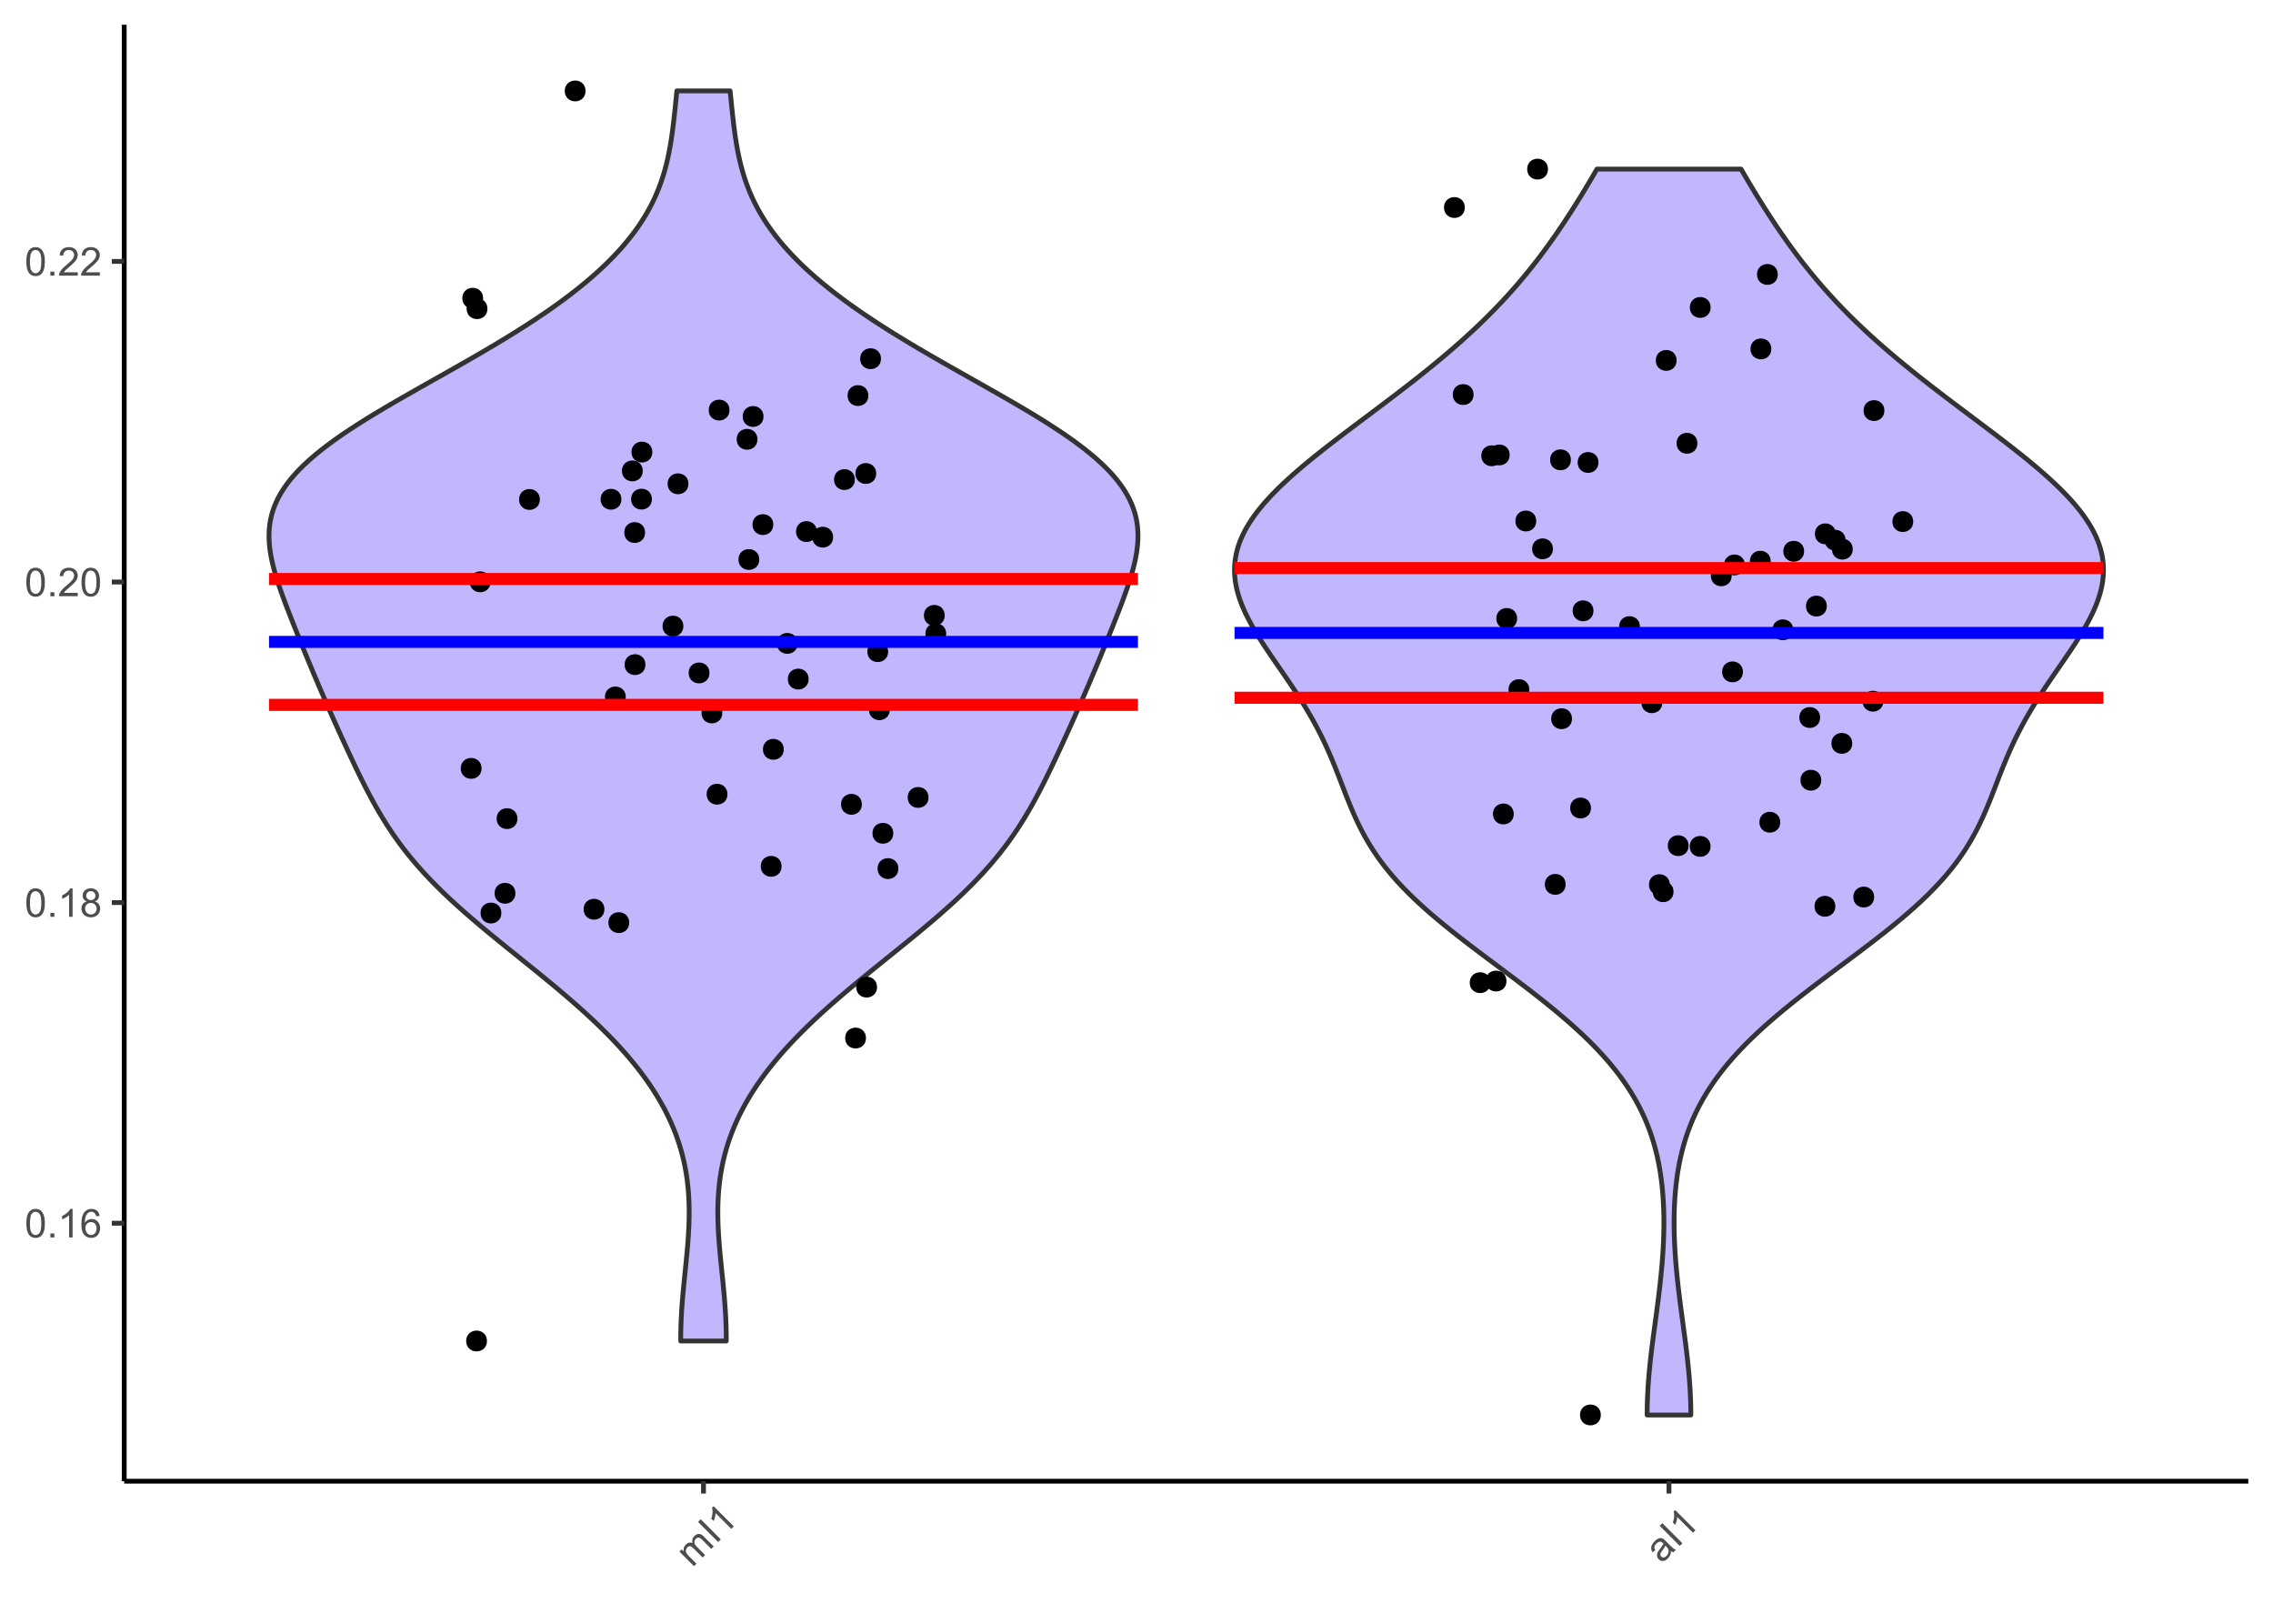 <?xml version="1.0" encoding="UTF-8"?>
<svg xmlns="http://www.w3.org/2000/svg" xmlns:xlink="http://www.w3.org/1999/xlink" width="504pt" height="360pt" viewBox="0 0 504 360" version="1.1">
<defs>
<g>
<symbol overflow="visible" id="glyph0-0">
<path style="stroke:none;" d="M 1.102 0 L 1.102 -5.5 L 5.5 -5.5 L 5.5 0 Z M 1.238 -0.137 L 5.363 -0.137 L 5.363 -5.363 L 1.238 -5.363 Z M 1.238 -0.137 "/>
</symbol>
<symbol overflow="visible" id="glyph0-1">
<path style="stroke:none;" d="M 0.367 -3.105 C 0.363 -3.848 0.438 -4.445 0.594 -4.902 C 0.742 -5.355 0.973 -5.707 1.277 -5.953 C 1.578 -6.199 1.957 -6.32 2.418 -6.324 C 2.754 -6.32 3.051 -6.254 3.309 -6.121 C 3.562 -5.984 3.773 -5.789 3.938 -5.531 C 4.102 -5.273 4.23 -4.961 4.328 -4.594 C 4.422 -4.227 4.469 -3.73 4.473 -3.105 C 4.469 -2.367 4.395 -1.77 4.242 -1.316 C 4.09 -0.859 3.863 -0.508 3.562 -0.262 C 3.258 -0.016 2.875 0.105 2.418 0.109 C 1.809 0.105 1.332 -0.109 0.988 -0.547 C 0.57 -1.066 0.363 -1.922 0.367 -3.105 Z M 1.16 -3.105 C 1.16 -2.07 1.281 -1.379 1.523 -1.039 C 1.766 -0.695 2.062 -0.527 2.418 -0.527 C 2.773 -0.527 3.074 -0.699 3.316 -1.043 C 3.559 -1.387 3.68 -2.074 3.68 -3.105 C 3.68 -4.145 3.559 -4.832 3.316 -5.172 C 3.074 -5.512 2.77 -5.684 2.41 -5.684 C 2.051 -5.684 1.77 -5.531 1.559 -5.234 C 1.293 -4.844 1.16 -4.137 1.16 -3.105 Z M 1.16 -3.105 "/>
</symbol>
<symbol overflow="visible" id="glyph0-2">
<path style="stroke:none;" d="M 0.801 0 L 0.801 -0.883 L 1.68 -0.883 L 1.68 0 Z M 0.801 0 "/>
</symbol>
<symbol overflow="visible" id="glyph0-3">
<path style="stroke:none;" d="M 3.277 0 L 2.504 0 L 2.504 -4.93 C 2.316 -4.75 2.074 -4.574 1.773 -4.395 C 1.469 -4.215 1.195 -4.082 0.957 -3.996 L 0.957 -4.742 C 1.387 -4.941 1.766 -5.188 2.09 -5.48 C 2.414 -5.77 2.645 -6.051 2.781 -6.324 L 3.277 -6.324 Z M 3.277 0 "/>
</symbol>
<symbol overflow="visible" id="glyph0-4">
<path style="stroke:none;" d="M 4.379 -4.758 L 3.609 -4.695 C 3.539 -4.996 3.441 -5.219 3.316 -5.359 C 3.105 -5.574 2.848 -5.684 2.543 -5.688 C 2.297 -5.684 2.078 -5.617 1.895 -5.484 C 1.648 -5.305 1.457 -5.043 1.32 -4.703 C 1.176 -4.363 1.105 -3.879 1.102 -3.25 C 1.285 -3.531 1.512 -3.742 1.781 -3.879 C 2.051 -4.016 2.332 -4.082 2.629 -4.086 C 3.141 -4.082 3.578 -3.895 3.945 -3.516 C 4.305 -3.137 4.488 -2.645 4.492 -2.047 C 4.488 -1.648 4.402 -1.281 4.234 -0.941 C 4.062 -0.602 3.828 -0.34 3.531 -0.16 C 3.23 0.02 2.895 0.105 2.52 0.109 C 1.871 0.105 1.344 -0.129 0.941 -0.602 C 0.531 -1.074 0.328 -1.855 0.332 -2.949 C 0.328 -4.16 0.551 -5.047 1.004 -5.602 C 1.395 -6.082 1.926 -6.32 2.59 -6.324 C 3.086 -6.32 3.492 -6.184 3.809 -5.906 C 4.125 -5.629 4.312 -5.246 4.379 -4.758 Z M 1.219 -2.039 C 1.219 -1.773 1.273 -1.516 1.387 -1.273 C 1.5 -1.027 1.66 -0.844 1.863 -0.719 C 2.066 -0.59 2.277 -0.527 2.504 -0.527 C 2.828 -0.527 3.109 -0.656 3.348 -0.922 C 3.578 -1.184 3.695 -1.543 3.699 -2 C 3.695 -2.43 3.582 -2.773 3.352 -3.027 C 3.117 -3.273 2.824 -3.398 2.477 -3.402 C 2.121 -3.398 1.824 -3.273 1.582 -3.027 C 1.34 -2.773 1.219 -2.445 1.219 -2.039 Z M 1.219 -2.039 "/>
</symbol>
<symbol overflow="visible" id="glyph0-5">
<path style="stroke:none;" d="M 1.555 -3.418 C 1.23 -3.531 0.992 -3.699 0.84 -3.918 C 0.684 -4.133 0.609 -4.395 0.609 -4.699 C 0.609 -5.156 0.773 -5.539 1.102 -5.855 C 1.43 -6.164 1.867 -6.32 2.418 -6.324 C 2.969 -6.32 3.41 -6.16 3.746 -5.844 C 4.078 -5.523 4.246 -5.137 4.25 -4.68 C 4.246 -4.387 4.172 -4.133 4.02 -3.918 C 3.863 -3.699 3.629 -3.531 3.32 -3.418 C 3.707 -3.285 4 -3.082 4.203 -2.805 C 4.402 -2.52 4.504 -2.184 4.508 -1.801 C 4.504 -1.258 4.312 -0.805 3.934 -0.441 C 3.551 -0.074 3.051 0.105 2.434 0.109 C 1.809 0.105 1.309 -0.074 0.926 -0.441 C 0.543 -0.809 0.352 -1.27 0.355 -1.82 C 0.352 -2.23 0.457 -2.574 0.668 -2.852 C 0.875 -3.125 1.168 -3.312 1.555 -3.418 Z M 1.402 -4.727 C 1.398 -4.426 1.496 -4.184 1.688 -3.996 C 1.879 -3.805 2.129 -3.707 2.438 -3.711 C 2.734 -3.707 2.977 -3.801 3.168 -3.992 C 3.355 -4.176 3.449 -4.406 3.453 -4.684 C 3.449 -4.965 3.352 -5.203 3.16 -5.398 C 2.961 -5.586 2.719 -5.684 2.43 -5.688 C 2.129 -5.684 1.883 -5.59 1.691 -5.402 C 1.496 -5.215 1.398 -4.988 1.402 -4.727 Z M 1.152 -1.816 C 1.148 -1.598 1.199 -1.383 1.309 -1.176 C 1.41 -0.969 1.566 -0.809 1.773 -0.695 C 1.98 -0.582 2.203 -0.527 2.441 -0.527 C 2.809 -0.527 3.113 -0.645 3.355 -0.883 C 3.594 -1.121 3.715 -1.426 3.719 -1.793 C 3.715 -2.164 3.59 -2.469 3.344 -2.715 C 3.094 -2.957 2.785 -3.082 2.414 -3.082 C 2.051 -3.082 1.75 -2.961 1.512 -2.719 C 1.27 -2.477 1.148 -2.176 1.152 -1.816 Z M 1.152 -1.816 "/>
</symbol>
<symbol overflow="visible" id="glyph0-6">
<path style="stroke:none;" d="M 4.43 -0.742 L 4.43 0 L 0.266 0 C 0.258 -0.188 0.289 -0.367 0.355 -0.539 C 0.461 -0.82 0.629 -1.098 0.863 -1.375 C 1.094 -1.648 1.434 -1.965 1.879 -2.328 C 2.562 -2.887 3.023 -3.332 3.266 -3.664 C 3.5 -3.988 3.621 -4.301 3.625 -4.594 C 3.621 -4.898 3.512 -5.156 3.297 -5.367 C 3.074 -5.578 2.789 -5.684 2.441 -5.684 C 2.066 -5.684 1.77 -5.57 1.547 -5.348 C 1.32 -5.125 1.207 -4.816 1.207 -4.422 L 0.414 -4.504 C 0.465 -5.094 0.668 -5.543 1.027 -5.855 C 1.379 -6.164 1.855 -6.32 2.457 -6.324 C 3.059 -6.32 3.539 -6.152 3.891 -5.82 C 4.242 -5.484 4.418 -5.07 4.422 -4.578 C 4.418 -4.32 4.367 -4.074 4.266 -3.832 C 4.164 -3.59 3.992 -3.332 3.754 -3.062 C 3.512 -2.793 3.113 -2.426 2.562 -1.957 C 2.094 -1.566 1.797 -1.301 1.664 -1.16 C 1.531 -1.02 1.422 -0.879 1.34 -0.742 Z M 4.43 -0.742 "/>
</symbol>
<symbol overflow="visible" id="glyph1-0">
<path style="stroke:none;" d="M 0.777 -0.777 L -3.109 -4.668 L 0 -7.777 L 3.891 -3.891 Z M 0.777 -0.973 L 3.695 -3.891 L 0 -7.582 L -2.918 -4.668 Z M 0.777 -0.973 "/>
</symbol>
<symbol overflow="visible" id="glyph1-1">
<path style="stroke:none;" d="M 0.41 -0.41 L -2.816 -3.637 L -2.328 -4.125 L -1.875 -3.672 C -1.93 -3.93 -1.922 -4.191 -1.852 -4.457 C -1.777 -4.719 -1.633 -4.957 -1.422 -5.176 C -1.18 -5.41 -0.934 -5.559 -0.684 -5.613 C -0.43 -5.668 -0.188 -5.637 0.055 -5.523 C -0.07 -6.152 0.074 -6.672 0.484 -7.086 C 0.801 -7.402 1.137 -7.562 1.488 -7.559 C 1.84 -7.551 2.199 -7.363 2.566 -6.996 L 4.781 -4.781 L 4.238 -4.238 L 2.207 -6.27 C 1.984 -6.488 1.809 -6.625 1.68 -6.688 C 1.547 -6.746 1.406 -6.762 1.254 -6.73 C 1.102 -6.695 0.961 -6.613 0.84 -6.488 C 0.609 -6.258 0.496 -5.996 0.5 -5.695 C 0.496 -5.395 0.664 -5.078 1 -4.75 L 2.875 -2.875 L 2.328 -2.328 L 0.23 -4.426 C -0.012 -4.664 -0.234 -4.801 -0.449 -4.836 C -0.656 -4.867 -0.863 -4.785 -1.07 -4.582 C -1.223 -4.426 -1.324 -4.242 -1.375 -4.031 C -1.422 -3.82 -1.398 -3.605 -1.301 -3.391 C -1.203 -3.176 -1.008 -2.922 -0.719 -2.633 L 0.957 -0.957 Z M 0.41 -0.41 "/>
</symbol>
<symbol overflow="visible" id="glyph1-2">
<path style="stroke:none;" d="M 0.582 -0.582 L -3.875 -5.035 L -3.285 -5.625 L 1.168 -1.168 Z M 0.582 -0.582 "/>
</symbol>
<symbol overflow="visible" id="glyph1-3">
<path style="stroke:none;" d="M 2.316 -2.316 L 1.77 -1.77 L -1.715 -5.258 C -1.719 -4.996 -1.766 -4.699 -1.855 -4.359 C -1.941 -4.02 -2.039 -3.734 -2.148 -3.504 L -2.676 -4.031 C -2.512 -4.48 -2.418 -4.922 -2.395 -5.355 C -2.367 -5.789 -2.406 -6.148 -2.508 -6.438 L -2.152 -6.789 Z M 2.316 -2.316 "/>
</symbol>
<symbol overflow="visible" id="glyph1-4">
<path style="stroke:none;" d="M 2.117 -2.914 C 2.082 -2.535 2.008 -2.219 1.895 -1.965 C 1.777 -1.703 1.613 -1.469 1.402 -1.254 C 1.043 -0.898 0.684 -0.711 0.32 -0.695 C -0.043 -0.676 -0.355 -0.801 -0.625 -1.074 C -0.781 -1.23 -0.891 -1.414 -0.949 -1.617 C -1.008 -1.82 -1.016 -2.02 -0.98 -2.215 C -0.941 -2.41 -0.871 -2.598 -0.77 -2.785 C -0.684 -2.918 -0.551 -3.109 -0.363 -3.355 C 0.023 -3.844 0.285 -4.23 0.422 -4.52 C 0.348 -4.59 0.301 -4.641 0.281 -4.664 C 0.062 -4.887 -0.145 -4.992 -0.344 -4.98 C -0.605 -4.965 -0.875 -4.816 -1.152 -4.543 C -1.406 -4.281 -1.551 -4.047 -1.586 -3.836 C -1.613 -3.621 -1.543 -3.371 -1.379 -3.086 L -1.988 -2.625 C -2.164 -2.902 -2.27 -3.164 -2.301 -3.418 C -2.328 -3.668 -2.273 -3.938 -2.141 -4.227 C -2.004 -4.508 -1.801 -4.793 -1.523 -5.074 C -1.25 -5.348 -0.992 -5.539 -0.758 -5.648 C -0.516 -5.754 -0.309 -5.797 -0.133 -5.781 C 0.047 -5.762 0.227 -5.695 0.41 -5.582 C 0.52 -5.504 0.695 -5.344 0.941 -5.105 L 1.672 -4.375 C 2.176 -3.863 2.508 -3.555 2.668 -3.445 C 2.824 -3.332 3 -3.246 3.195 -3.195 L 2.625 -2.625 C 2.453 -2.68 2.281 -2.773 2.117 -2.914 Z M 0.852 -4.09 C 0.73 -3.809 0.504 -3.441 0.164 -2.988 C -0.027 -2.73 -0.148 -2.535 -0.203 -2.402 C -0.254 -2.27 -0.266 -2.137 -0.238 -2.008 C -0.211 -1.879 -0.152 -1.77 -0.059 -1.676 C 0.086 -1.527 0.262 -1.461 0.473 -1.477 C 0.68 -1.488 0.891 -1.598 1.102 -1.812 C 1.312 -2.02 1.453 -2.254 1.523 -2.512 C 1.594 -2.766 1.59 -3.012 1.512 -3.254 C 1.445 -3.434 1.289 -3.648 1.051 -3.891 Z M 0.852 -4.09 "/>
</symbol>
</g>
</defs>
<g id="surface244">
<rect x="0" y="0" width="504" height="360" style="fill:rgb(100%,100%,100%);fill-opacity:1;stroke:none;"/>
<rect x="0" y="0" width="504" height="360" style="fill:rgb(100%,100%,100%);fill-opacity:1;stroke:none;"/>
<path style="fill:none;stroke-width:1.067;stroke-linecap:round;stroke-linejoin:round;stroke:rgb(100%,100%,100%);stroke-opacity:1;stroke-miterlimit:10;" d="M 0 360 L 504 360 L 504 0 L 0 0 Z M 0 360 "/>
<path style="fill-rule:nonzero;fill:rgb(51.765%,43.922%,100%);fill-opacity:0.502;stroke-width:1.067;stroke-linecap:round;stroke-linejoin:round;stroke:rgb(20%,20%,20%);stroke-opacity:1;stroke-miterlimit:10;" d="M 150.941 297.312 L 150.938 296.773 L 150.945 295.688 L 150.98 294.059 L 151 293.516 L 151.023 292.977 L 151.047 292.434 L 151.102 291.348 L 151.133 290.805 L 151.168 290.262 L 151.203 289.723 L 151.246 289.18 L 151.285 288.637 L 151.328 288.094 L 151.469 286.465 L 151.52 285.926 L 151.57 285.383 L 151.625 284.84 L 151.676 284.297 L 151.785 283.211 L 151.84 282.672 L 151.895 282.129 L 151.953 281.586 L 152.172 279.414 L 152.223 278.875 L 152.375 277.246 L 152.469 276.16 L 152.512 275.617 L 152.555 275.078 L 152.59 274.535 L 152.629 273.992 L 152.691 272.906 L 152.719 272.363 L 152.742 271.824 L 152.766 271.281 L 152.781 270.738 L 152.805 269.652 L 152.809 269.109 L 152.809 268.566 L 152.805 268.027 L 152.797 267.484 L 152.766 266.398 L 152.742 265.855 L 152.68 264.77 L 152.637 264.23 L 152.594 263.688 L 152.543 263.145 L 152.484 262.602 L 152.422 262.059 L 152.352 261.516 L 152.277 260.977 L 152.195 260.434 L 152.105 259.891 L 152.012 259.348 L 151.91 258.805 L 151.801 258.262 L 151.688 257.719 L 151.566 257.18 L 151.438 256.637 L 151.301 256.094 L 151.156 255.551 L 151.008 255.008 L 150.848 254.465 L 150.684 253.922 L 150.512 253.383 L 150.328 252.84 L 150.141 252.297 L 149.945 251.754 L 149.742 251.211 L 149.531 250.668 L 149.312 250.129 L 148.852 249.043 L 148.605 248.5 L 148.355 247.957 L 148.098 247.414 L 147.828 246.871 L 147.555 246.332 L 147.27 245.789 L 146.977 245.246 L 146.68 244.703 L 146.367 244.16 L 146.051 243.617 L 145.73 243.074 L 145.395 242.535 L 145.051 241.992 L 144.703 241.449 L 144.344 240.906 L 143.977 240.363 L 143.602 239.82 L 143.219 239.281 L 142.828 238.738 L 142.426 238.195 L 142.02 237.652 L 141.602 237.109 L 141.176 236.566 L 140.742 236.023 L 140.301 235.484 L 139.852 234.941 L 139.395 234.398 L 138.926 233.855 L 138.453 233.312 L 137.973 232.77 L 137.48 232.23 L 136.984 231.688 L 136.477 231.145 L 135.961 230.602 L 135.441 230.059 L 134.91 229.516 L 134.375 228.973 L 133.832 228.434 L 133.281 227.891 L 132.723 227.348 L 132.156 226.805 L 131.586 226.262 L 131.008 225.719 L 130.422 225.176 L 129.828 224.637 L 129.23 224.094 L 128.02 223.008 L 127.402 222.465 L 126.781 221.922 L 126.156 221.383 L 125.523 220.84 L 124.25 219.754 L 123.605 219.211 L 122.957 218.668 L 122.305 218.125 L 121.648 217.586 L 120.328 216.5 L 119.664 215.957 L 117.66 214.328 L 116.988 213.789 L 116.316 213.246 L 115.641 212.703 L 114.297 211.617 L 113.621 211.074 L 112.949 210.535 L 112.281 209.992 L 111.609 209.449 L 110.941 208.906 L 109.613 207.82 L 108.953 207.277 L 108.293 206.738 L 106.988 205.652 L 106.344 205.109 L 105.062 204.023 L 104.434 203.48 L 103.805 202.941 L 103.184 202.398 L 101.957 201.312 L 101.355 200.77 L 100.758 200.227 L 100.168 199.688 L 99.586 199.145 L 99.012 198.602 L 98.441 198.059 L 97.883 197.516 L 97.328 196.973 L 96.781 196.43 L 96.246 195.891 L 95.715 195.348 L 95.195 194.805 L 94.684 194.262 L 94.176 193.719 L 93.684 193.176 L 93.195 192.633 L 92.711 192.094 L 92.242 191.551 L 91.777 191.008 L 91.324 190.465 L 90.879 189.922 L 90.438 189.379 L 90.012 188.84 L 89.586 188.297 L 89.172 187.754 L 88.766 187.211 L 88.367 186.668 L 87.977 186.125 L 87.594 185.582 L 87.215 185.043 L 86.844 184.5 L 86.48 183.957 L 86.125 183.414 L 85.773 182.871 L 85.43 182.328 L 85.094 181.785 L 84.762 181.246 L 84.434 180.703 L 84.113 180.16 L 83.797 179.617 L 83.484 179.074 L 83.18 178.531 L 82.875 177.992 L 82.578 177.449 L 81.992 176.363 L 81.422 175.277 L 81.141 174.734 L 80.867 174.195 L 80.59 173.652 L 79.781 172.023 L 79.516 171.48 L 79.254 170.941 L 78.73 169.855 L 78.215 168.77 L 77.707 167.684 L 77.453 167.145 L 77.199 166.602 L 75.949 163.887 L 75.703 163.348 L 74.719 161.176 L 74.477 160.633 L 74.23 160.094 L 73.262 157.922 L 72.785 156.836 L 72.543 156.297 L 72.305 155.754 L 72.07 155.211 L 71.832 154.668 L 71.129 153.039 L 70.895 152.5 L 70.66 151.957 L 69.738 149.785 L 69.508 149.246 L 68.375 146.531 L 68.152 145.988 L 67.93 145.449 L 67.703 144.906 L 67.48 144.363 L 67.262 143.82 L 66.816 142.734 L 66.598 142.191 L 66.379 141.652 L 66.156 141.109 L 65.938 140.566 L 65.723 140.023 L 65.285 138.938 L 65.07 138.398 L 64.426 136.77 L 63.793 135.141 L 63.586 134.602 L 63.379 134.059 L 62.973 132.973 L 62.773 132.43 L 62.383 131.344 L 62.191 130.805 L 62.004 130.262 L 61.82 129.719 L 61.641 129.176 L 61.297 128.09 L 61.133 127.551 L 60.977 127.008 L 60.824 126.465 L 60.68 125.922 L 60.539 125.379 L 60.41 124.836 L 60.289 124.293 L 60.176 123.754 L 60.074 123.211 L 59.98 122.668 L 59.895 122.125 L 59.824 121.582 L 59.762 121.039 L 59.715 120.496 L 59.68 119.957 L 59.656 119.414 L 59.652 118.871 L 59.656 118.328 L 59.676 117.785 L 59.715 117.242 L 59.762 116.703 L 59.832 116.16 L 59.918 115.617 L 60.016 115.074 L 60.145 114.531 L 60.281 113.988 L 60.438 113.445 L 60.617 112.906 L 60.809 112.363 L 61.027 111.82 L 61.266 111.277 L 61.516 110.734 L 61.801 110.191 L 62.098 109.652 L 62.414 109.109 L 62.758 108.566 L 63.117 108.023 L 63.5 107.48 L 63.91 106.938 L 64.328 106.395 L 64.781 105.855 L 65.25 105.312 L 65.738 104.77 L 66.254 104.227 L 66.785 103.684 L 67.34 103.141 L 67.914 102.598 L 68.504 102.059 L 69.125 101.516 L 69.758 100.973 L 70.41 100.43 L 71.086 99.887 L 71.773 99.344 L 72.484 98.805 L 73.211 98.262 L 73.953 97.719 L 74.715 97.176 L 75.492 96.633 L 76.277 96.09 L 77.09 95.547 L 77.906 95.008 L 78.742 94.465 L 79.59 93.922 L 80.445 93.379 L 81.316 92.836 L 82.199 92.293 L 83.09 91.75 L 83.992 91.211 L 84.902 90.668 L 85.82 90.125 L 86.746 89.582 L 87.676 89.039 L 88.617 88.496 L 89.559 87.957 L 90.508 87.414 L 92.414 86.328 L 93.371 85.785 L 95.293 84.699 L 96.258 84.16 L 99.141 82.531 L 101.055 81.445 L 102.008 80.902 L 102.961 80.363 L 103.906 79.82 L 104.848 79.277 L 105.785 78.734 L 106.719 78.191 L 107.645 77.648 L 108.566 77.109 L 110.387 76.023 L 111.285 75.48 L 112.176 74.938 L 113.062 74.395 L 113.938 73.852 L 114.805 73.312 L 115.664 72.77 L 116.512 72.227 L 117.352 71.684 L 118.184 71.141 L 119 70.598 L 119.812 70.055 L 120.613 69.516 L 121.402 68.973 L 122.184 68.43 L 122.949 67.887 L 123.707 67.344 L 124.453 66.801 L 125.184 66.262 L 125.91 65.719 L 126.621 65.176 L 127.32 64.633 L 128.012 64.09 L 128.684 63.547 L 129.352 63.004 L 130.004 62.465 L 130.645 61.922 L 131.277 61.379 L 131.891 60.836 L 132.496 60.293 L 133.09 59.75 L 133.668 59.211 L 134.238 58.668 L 134.793 58.125 L 135.336 57.582 L 135.871 57.039 L 136.391 56.496 L 136.895 55.953 L 137.395 55.414 L 137.875 54.871 L 138.344 54.328 L 138.805 53.785 L 139.25 53.242 L 139.688 52.699 L 140.109 52.156 L 140.52 51.617 L 140.922 51.074 L 141.305 50.531 L 141.684 49.988 L 142.047 49.445 L 142.398 48.902 L 142.742 48.363 L 143.074 47.82 L 143.391 47.277 L 143.703 46.734 L 144 46.191 L 144.289 45.648 L 144.566 45.105 L 144.832 44.566 L 145.09 44.023 L 145.336 43.48 L 145.57 42.938 L 145.801 42.395 L 146.02 41.852 L 146.23 41.309 L 146.43 40.77 L 146.621 40.227 L 146.809 39.684 L 146.984 39.141 L 147.312 38.055 L 147.465 37.516 L 147.609 36.973 L 147.75 36.43 L 147.883 35.887 L 148.008 35.344 L 148.129 34.801 L 148.242 34.258 L 148.352 33.719 L 148.457 33.176 L 148.652 32.09 L 148.742 31.547 L 148.828 31.004 L 148.91 30.461 L 148.988 29.922 L 149.066 29.379 L 149.207 28.293 L 149.34 27.207 L 149.402 26.668 L 149.465 26.125 L 149.523 25.582 L 149.586 25.039 L 149.641 24.496 L 149.699 23.953 L 149.754 23.41 L 149.809 22.871 L 149.867 22.328 L 150.086 20.156 L 161.887 20.156 L 161.945 20.699 L 162.164 22.871 L 162.223 23.41 L 162.277 23.953 L 162.336 24.496 L 162.391 25.039 L 162.449 25.582 L 162.574 26.668 L 162.637 27.207 L 162.699 27.75 L 162.91 29.379 L 162.988 29.922 L 163.066 30.461 L 163.148 31.004 L 163.234 31.547 L 163.324 32.09 L 163.52 33.176 L 163.621 33.719 L 163.734 34.258 L 163.848 34.801 L 163.969 35.344 L 164.094 35.887 L 164.227 36.43 L 164.367 36.973 L 164.512 37.516 L 164.664 38.055 L 164.992 39.141 L 165.168 39.684 L 165.543 40.77 L 165.746 41.309 L 165.957 41.852 L 166.172 42.395 L 166.402 42.938 L 166.641 43.48 L 166.887 44.023 L 167.145 44.566 L 167.41 45.105 L 167.688 45.648 L 167.977 46.191 L 168.273 46.734 L 168.586 47.277 L 168.902 47.82 L 169.234 48.363 L 169.578 48.902 L 169.926 49.445 L 170.293 49.988 L 170.672 50.531 L 171.055 51.074 L 171.457 51.617 L 171.867 52.156 L 172.289 52.699 L 172.727 53.242 L 173.172 53.785 L 173.629 54.328 L 174.102 54.871 L 174.582 55.414 L 175.082 55.953 L 175.586 56.496 L 176.105 57.039 L 176.641 57.582 L 177.18 58.125 L 177.738 58.668 L 178.309 59.211 L 178.883 59.75 L 179.48 60.293 L 180.086 60.836 L 180.699 61.379 L 181.332 61.922 L 181.973 62.465 L 182.625 63.004 L 183.289 63.547 L 183.965 64.09 L 184.656 64.633 L 185.355 65.176 L 186.066 65.719 L 186.793 66.262 L 187.523 66.801 L 188.27 67.344 L 189.027 67.887 L 189.793 68.43 L 190.574 68.973 L 191.363 69.516 L 192.164 70.055 L 192.977 70.598 L 193.793 71.141 L 194.625 71.684 L 195.465 72.227 L 196.312 72.77 L 197.172 73.312 L 198.039 73.852 L 198.914 74.395 L 199.801 74.938 L 200.691 75.48 L 201.59 76.023 L 203.41 77.109 L 204.332 77.648 L 205.258 78.191 L 206.188 78.734 L 208.07 79.82 L 209.016 80.363 L 209.969 80.902 L 210.922 81.445 L 212.836 82.531 L 215.719 84.16 L 216.684 84.699 L 217.645 85.242 L 218.602 85.785 L 219.562 86.328 L 221.469 87.414 L 222.418 87.957 L 223.359 88.496 L 224.301 89.039 L 225.23 89.582 L 226.156 90.125 L 227.074 90.668 L 227.984 91.211 L 228.887 91.75 L 229.777 92.293 L 230.656 92.836 L 231.531 93.379 L 232.387 93.922 L 233.234 94.465 L 234.07 95.008 L 234.887 95.547 L 235.695 96.09 L 236.484 96.633 L 237.262 97.176 L 238.023 97.719 L 238.766 98.262 L 239.492 98.805 L 240.203 99.344 L 240.891 99.887 L 241.566 100.43 L 242.219 100.973 L 242.852 101.516 L 243.473 102.059 L 244.059 102.598 L 244.637 103.141 L 245.191 103.684 L 245.723 104.227 L 246.238 104.77 L 246.727 105.312 L 247.195 105.855 L 247.648 106.395 L 248.066 106.938 L 248.473 107.48 L 248.859 108.023 L 249.219 108.566 L 249.562 109.109 L 249.879 109.652 L 250.176 110.191 L 250.461 110.734 L 250.711 111.277 L 250.949 111.82 L 251.168 112.363 L 251.359 112.906 L 251.539 113.445 L 251.695 113.988 L 251.832 114.531 L 251.961 115.074 L 252.059 115.617 L 252.145 116.16 L 252.215 116.703 L 252.262 117.242 L 252.301 117.785 L 252.32 118.328 L 252.324 118.871 L 252.32 119.414 L 252.293 119.957 L 252.258 120.496 L 252.215 121.039 L 252.148 121.582 L 252.078 122.125 L 251.996 122.668 L 251.902 123.211 L 251.801 123.754 L 251.688 124.293 L 251.566 124.836 L 251.438 125.379 L 251.297 125.922 L 251.152 126.465 L 251 127.008 L 250.844 127.551 L 250.68 128.09 L 250.336 129.176 L 250.156 129.719 L 249.973 130.262 L 249.785 130.805 L 249.594 131.344 L 249.203 132.43 L 249.004 132.973 L 248.598 134.059 L 248.391 134.602 L 248.18 135.141 L 247.973 135.684 L 247.762 136.227 L 247.547 136.77 L 247.336 137.312 L 246.906 138.398 L 246.688 138.938 L 246.473 139.48 L 245.598 141.652 L 245.379 142.191 L 245.16 142.734 L 244.047 145.449 L 243.824 145.988 L 243.598 146.531 L 243.375 147.074 L 242.695 148.703 L 242.465 149.246 L 242.238 149.785 L 241.316 151.957 L 241.082 152.5 L 240.848 153.039 L 240.145 154.668 L 239.43 156.297 L 239.191 156.836 L 238.953 157.379 L 238.711 157.922 L 238.473 158.465 L 237.746 160.094 L 237.5 160.633 L 237.258 161.176 L 236.273 163.348 L 236.023 163.887 L 235.777 164.43 L 234.777 166.602 L 234.523 167.145 L 234.27 167.684 L 234.016 168.227 L 233.758 168.77 L 233.504 169.312 L 233.242 169.855 L 232.984 170.398 L 232.723 170.941 L 232.461 171.48 L 232.195 172.023 L 231.387 173.652 L 231.109 174.195 L 230.832 174.734 L 230.555 175.277 L 229.984 176.363 L 229.398 177.449 L 229.102 177.992 L 228.797 178.531 L 228.492 179.074 L 228.18 179.617 L 227.863 180.16 L 227.543 180.703 L 227.215 181.246 L 226.883 181.785 L 226.547 182.328 L 225.852 183.414 L 225.133 184.5 L 224.762 185.043 L 224.383 185.582 L 224 186.125 L 223.609 186.668 L 222.805 187.754 L 222.387 188.297 L 221.965 188.84 L 221.539 189.379 L 221.098 189.922 L 220.652 190.465 L 220.195 191.008 L 219.734 191.551 L 219.262 192.094 L 218.781 192.633 L 218.293 193.176 L 217.801 193.719 L 217.293 194.262 L 216.781 194.805 L 216.262 195.348 L 215.73 195.891 L 215.195 196.43 L 214.648 196.973 L 214.094 197.516 L 213.535 198.059 L 212.965 198.602 L 212.391 199.145 L 211.809 199.688 L 211.215 200.227 L 210.621 200.77 L 210.016 201.312 L 209.406 201.855 L 208.793 202.398 L 208.172 202.941 L 207.543 203.48 L 206.91 204.023 L 206.273 204.566 L 205.633 205.109 L 204.336 206.195 L 203.684 206.738 L 203.023 207.277 L 202.363 207.82 L 201.035 208.906 L 200.367 209.449 L 199.695 209.992 L 199.027 210.535 L 198.355 211.074 L 197.68 211.617 L 196.336 212.703 L 195.66 213.246 L 194.988 213.789 L 194.316 214.328 L 192.312 215.957 L 191.648 216.5 L 190.328 217.586 L 189.672 218.125 L 189.02 218.668 L 188.371 219.211 L 187.727 219.754 L 187.086 220.297 L 185.82 221.383 L 185.195 221.922 L 184.574 222.465 L 183.957 223.008 L 183.348 223.551 L 182.742 224.094 L 182.148 224.637 L 181.555 225.176 L 180.969 225.719 L 180.391 226.262 L 179.82 226.805 L 179.254 227.348 L 178.695 227.891 L 178.145 228.434 L 177.602 228.973 L 177.066 229.516 L 176.535 230.059 L 176.016 230.602 L 175.5 231.145 L 174.992 231.688 L 174.496 232.23 L 174.004 232.77 L 173.523 233.312 L 173.051 233.855 L 172.582 234.398 L 172.125 234.941 L 171.676 235.484 L 171.234 236.023 L 170.801 236.566 L 170.375 237.109 L 169.957 237.652 L 169.551 238.195 L 169.148 238.738 L 168.758 239.281 L 168.375 239.82 L 167.996 240.363 L 167.633 240.906 L 167.273 241.449 L 166.922 241.992 L 166.582 242.535 L 166.246 243.074 L 165.926 243.617 L 165.609 244.16 L 165.297 244.703 L 165 245.246 L 164.707 245.789 L 164.422 246.332 L 164.148 246.871 L 163.879 247.414 L 163.621 247.957 L 163.371 248.5 L 163.125 249.043 L 162.664 250.129 L 162.445 250.668 L 162.234 251.211 L 162.031 251.754 L 161.836 252.297 L 161.648 252.84 L 161.465 253.383 L 161.293 253.922 L 161.129 254.465 L 160.969 255.008 L 160.82 255.551 L 160.676 256.094 L 160.539 256.637 L 160.41 257.18 L 160.285 257.719 L 160.172 258.262 L 160.066 258.805 L 159.965 259.348 L 159.871 259.891 L 159.781 260.434 L 159.699 260.977 L 159.625 261.516 L 159.555 262.059 L 159.492 262.602 L 159.434 263.145 L 159.383 263.688 L 159.34 264.23 L 159.297 264.77 L 159.234 265.855 L 159.211 266.398 L 159.18 267.484 L 159.172 268.027 L 159.168 268.566 L 159.168 269.109 L 159.172 269.652 L 159.195 270.738 L 159.211 271.281 L 159.23 271.824 L 159.258 272.363 L 159.312 273.449 L 159.383 274.535 L 159.422 275.078 L 159.465 275.617 L 159.508 276.16 L 159.648 277.789 L 159.699 278.332 L 159.754 278.875 L 159.805 279.414 L 160.078 282.129 L 160.137 282.672 L 160.191 283.211 L 160.301 284.297 L 160.352 284.84 L 160.406 285.383 L 160.457 285.926 L 160.508 286.465 L 160.648 288.094 L 160.691 288.637 L 160.73 289.18 L 160.773 289.723 L 160.809 290.262 L 160.844 290.805 L 160.875 291.348 L 160.93 292.434 L 160.953 292.977 L 160.977 293.516 L 161.008 294.602 L 161.02 295.145 L 161.035 296.23 L 161.035 297.312 Z M 150.941 297.312 "/>
<path style="fill-rule:nonzero;fill:rgb(51.765%,43.922%,100%);fill-opacity:0.502;stroke-width:1.067;stroke-linecap:round;stroke-linejoin:round;stroke:rgb(20%,20%,20%);stroke-opacity:1;stroke-miterlimit:10;" d="M 365.227 313.719 L 365.227 313.18 L 365.234 312.637 L 365.238 312.098 L 365.25 311.559 L 365.266 311.016 L 365.281 310.477 L 365.301 309.938 L 365.324 309.395 L 365.352 308.855 L 365.379 308.312 L 365.41 307.773 L 365.445 307.234 L 365.484 306.691 L 365.523 306.152 L 365.566 305.609 L 365.609 305.07 L 365.656 304.531 L 365.707 303.988 L 365.758 303.449 L 365.812 302.906 L 365.867 302.367 L 365.926 301.828 L 365.984 301.285 L 366.109 300.207 L 366.172 299.664 L 366.238 299.125 L 366.305 298.582 L 366.375 298.043 L 366.441 297.504 L 366.512 296.961 L 366.582 296.422 L 366.652 295.879 L 366.727 295.34 L 366.797 294.801 L 366.871 294.258 L 366.945 293.719 L 367.016 293.18 L 367.09 292.637 L 367.164 292.098 L 367.234 291.555 L 367.309 291.016 L 367.379 290.477 L 367.449 289.934 L 367.52 289.395 L 367.59 288.852 L 367.66 288.312 L 367.727 287.773 L 367.793 287.23 L 367.859 286.691 L 367.926 286.148 L 368.051 285.07 L 368.109 284.527 L 368.227 283.449 L 368.281 282.906 L 368.336 282.367 L 368.387 281.824 L 368.488 280.746 L 368.531 280.203 L 368.578 279.664 L 368.617 279.121 L 368.695 278.043 L 368.73 277.5 L 368.793 276.422 L 368.82 275.879 L 368.844 275.34 L 368.867 274.797 L 368.883 274.258 L 368.902 273.719 L 368.914 273.176 L 368.926 272.637 L 368.934 272.094 L 368.938 271.555 L 368.938 270.473 L 368.934 269.934 L 368.926 269.395 L 368.91 268.852 L 368.895 268.312 L 368.879 267.77 L 368.855 267.23 L 368.828 266.691 L 368.797 266.148 L 368.762 265.609 L 368.727 265.066 L 368.633 263.988 L 368.582 263.445 L 368.527 262.906 L 368.469 262.363 L 368.402 261.824 L 368.332 261.285 L 368.258 260.742 L 368.176 260.203 L 368.09 259.664 L 368 259.121 L 367.902 258.582 L 367.805 258.039 L 367.695 257.5 L 367.582 256.961 L 367.465 256.418 L 367.336 255.879 L 367.207 255.336 L 367.066 254.797 L 366.922 254.258 L 366.773 253.715 L 366.445 252.637 L 366.273 252.094 L 366.094 251.555 L 365.906 251.012 L 365.711 250.473 L 365.504 249.934 L 365.297 249.391 L 365.074 248.852 L 364.848 248.309 L 364.613 247.77 L 364.367 247.23 L 364.113 246.688 L 363.852 246.148 L 363.582 245.609 L 363.301 245.066 L 363.012 244.527 L 362.715 243.984 L 362.406 243.445 L 362.086 242.906 L 361.762 242.363 L 361.422 241.824 L 361.078 241.281 L 360.719 240.742 L 360.352 240.203 L 359.977 239.66 L 359.59 239.121 L 359.191 238.578 L 358.789 238.039 L 358.367 237.5 L 357.941 236.957 L 357.504 236.418 L 357.055 235.879 L 356.598 235.336 L 356.129 234.797 L 355.648 234.254 L 355.164 233.715 L 354.66 233.176 L 354.152 232.633 L 353.633 232.094 L 353.105 231.551 L 352.57 231.012 L 352.02 230.473 L 351.461 229.93 L 350.895 229.391 L 350.316 228.852 L 349.734 228.309 L 349.137 227.77 L 348.535 227.227 L 347.926 226.688 L 347.301 226.148 L 346.676 225.605 L 346.039 225.066 L 345.395 224.523 L 344.746 223.984 L 344.086 223.445 L 343.422 222.902 L 342.754 222.363 L 342.074 221.82 L 341.395 221.281 L 340.703 220.742 L 340.012 220.199 L 339.316 219.66 L 338.613 219.121 L 337.906 218.578 L 337.195 218.039 L 336.484 217.496 L 335.77 216.957 L 335.051 216.418 L 334.328 215.875 L 333.609 215.336 L 332.887 214.793 L 331.441 213.715 L 330.719 213.172 L 329.273 212.094 L 328.555 211.551 L 327.84 211.012 L 327.125 210.469 L 325.703 209.391 L 325 208.848 L 324.301 208.309 L 323.605 207.766 L 322.914 207.227 L 322.23 206.688 L 321.551 206.145 L 320.879 205.605 L 320.215 205.066 L 319.555 204.523 L 318.902 203.984 L 318.262 203.441 L 317.629 202.902 L 317 202.363 L 316.387 201.82 L 315.773 201.281 L 315.18 200.738 L 314.59 200.199 L 314.008 199.66 L 313.441 199.117 L 312.883 198.578 L 312.332 198.035 L 311.797 197.496 L 311.266 196.957 L 310.754 196.414 L 310.25 195.875 L 309.754 195.336 L 309.273 194.793 L 308.801 194.254 L 308.34 193.711 L 307.895 193.172 L 307.453 192.633 L 307.027 192.09 L 306.609 191.551 L 306.207 191.008 L 305.812 190.469 L 305.426 189.93 L 305.055 189.387 L 304.691 188.848 L 304.336 188.309 L 303.996 187.766 L 303.66 187.227 L 303.336 186.684 L 303.023 186.145 L 302.715 185.605 L 302.418 185.062 L 302.129 184.523 L 301.844 183.98 L 301.57 183.441 L 301.301 182.902 L 301.043 182.359 L 300.789 181.82 L 300.535 181.277 L 300.059 180.199 L 299.824 179.656 L 299.594 179.117 L 299.371 178.578 L 299.148 178.035 L 298.93 177.496 L 298.715 176.953 L 298.5 176.414 L 298.289 175.875 L 298.078 175.332 L 297.871 174.793 L 297.66 174.25 L 297.453 173.711 L 297.242 173.172 L 297.035 172.629 L 296.613 171.551 L 296.402 171.008 L 296.188 170.469 L 295.969 169.926 L 295.75 169.387 L 295.527 168.848 L 295.305 168.305 L 295.074 167.766 L 294.844 167.223 L 294.605 166.684 L 294.363 166.145 L 294.121 165.602 L 293.871 165.062 L 293.617 164.523 L 293.359 163.98 L 293.098 163.441 L 292.828 162.898 L 292.555 162.359 L 292.277 161.82 L 291.992 161.277 L 291.703 160.738 L 291.41 160.195 L 291.109 159.656 L 290.805 159.117 L 290.496 158.574 L 290.18 158.035 L 289.859 157.492 L 289.535 156.953 L 289.207 156.414 L 288.871 155.871 L 288.191 154.793 L 287.844 154.25 L 287.492 153.711 L 287.137 153.168 L 286.781 152.629 L 286.418 152.09 L 286.059 151.547 L 285.691 151.008 L 285.324 150.465 L 284.582 149.387 L 284.211 148.844 L 283.836 148.305 L 283.465 147.766 L 283.09 147.223 L 282.719 146.684 L 282.348 146.141 L 281.977 145.602 L 281.609 145.062 L 281.246 144.52 L 280.883 143.98 L 280.523 143.438 L 280.168 142.898 L 279.816 142.359 L 279.473 141.816 L 279.129 141.277 L 278.797 140.738 L 278.465 140.195 L 278.145 139.656 L 277.832 139.113 L 277.523 138.574 L 277.227 138.035 L 276.938 137.492 L 276.656 136.953 L 276.391 136.41 L 276.125 135.871 L 275.883 135.332 L 275.645 134.789 L 275.418 134.25 L 275.207 133.707 L 275.004 133.168 L 274.816 132.629 L 274.645 132.086 L 274.48 131.547 L 274.34 131.008 L 274.207 130.465 L 274.094 129.926 L 273.996 129.383 L 273.906 128.844 L 273.84 128.305 L 273.789 127.762 L 273.75 127.223 L 273.738 126.68 L 273.734 126.141 L 273.75 125.602 L 273.785 125.059 L 273.832 124.52 L 273.906 123.98 L 273.992 123.438 L 274.094 122.898 L 274.219 122.355 L 274.355 121.816 L 274.516 121.277 L 274.695 120.734 L 274.883 120.195 L 275.102 119.652 L 275.332 119.113 L 275.578 118.574 L 275.848 118.031 L 276.125 117.492 L 276.43 116.949 L 276.75 116.41 L 277.078 115.871 L 277.438 115.328 L 277.801 114.789 L 278.188 114.25 L 278.59 113.707 L 279 113.168 L 279.438 112.625 L 279.883 112.086 L 280.344 111.547 L 280.824 111.004 L 281.312 110.465 L 281.816 109.922 L 282.336 109.383 L 282.859 108.844 L 283.406 108.301 L 283.961 107.762 L 284.527 107.223 L 285.105 106.68 L 285.691 106.141 L 286.293 105.598 L 286.902 105.059 L 287.52 104.52 L 288.148 103.977 L 288.785 103.438 L 289.43 102.895 L 290.082 102.355 L 290.738 101.816 L 291.406 101.273 L 292.758 100.195 L 293.445 99.652 L 294.133 99.113 L 294.828 98.57 L 295.527 98.031 L 296.23 97.492 L 296.938 96.949 L 297.645 96.41 L 298.355 95.867 L 299.785 94.789 L 300.504 94.246 L 301.223 93.707 L 301.941 93.164 L 302.664 92.625 L 303.383 92.086 L 304.105 91.543 L 305.543 90.465 L 306.258 89.922 L 306.977 89.383 L 307.691 88.84 L 309.113 87.762 L 309.82 87.219 L 310.527 86.68 L 311.227 86.137 L 311.926 85.598 L 312.621 85.059 L 313.312 84.516 L 314 83.977 L 314.684 83.438 L 315.363 82.895 L 316.039 82.355 L 316.711 81.812 L 317.375 81.273 L 318.035 80.734 L 318.691 80.191 L 319.344 79.652 L 319.988 79.109 L 320.629 78.57 L 321.262 78.031 L 321.895 77.488 L 322.516 76.949 L 323.133 76.406 L 323.746 75.867 L 324.348 75.328 L 324.949 74.785 L 325.543 74.246 L 326.133 73.707 L 326.715 73.164 L 327.289 72.625 L 327.859 72.082 L 328.422 71.543 L 328.977 71.004 L 329.527 70.461 L 330.07 69.922 L 330.609 69.379 L 331.145 68.84 L 331.668 68.301 L 332.191 67.758 L 332.703 67.219 L 333.211 66.68 L 333.715 66.137 L 334.207 65.598 L 334.699 65.055 L 335.184 64.516 L 335.66 63.977 L 336.137 63.434 L 336.602 62.895 L 337.062 62.352 L 337.52 61.812 L 337.973 61.273 L 338.418 60.73 L 338.859 60.191 L 339.293 59.652 L 339.727 59.109 L 340.148 58.57 L 340.57 58.027 L 340.988 57.488 L 341.402 56.949 L 341.809 56.406 L 342.211 55.867 L 342.609 55.324 L 343.008 54.785 L 343.398 54.246 L 343.785 53.703 L 344.168 53.164 L 344.551 52.621 L 345.301 51.543 L 345.668 51 L 346.035 50.461 L 346.398 49.922 L 346.762 49.379 L 347.117 48.84 L 347.473 48.297 L 348.176 47.219 L 348.523 46.676 L 348.867 46.137 L 349.211 45.594 L 349.551 45.055 L 349.887 44.516 L 350.223 43.973 L 350.559 43.434 L 350.887 42.895 L 351.219 42.352 L 351.543 41.812 L 351.871 41.27 L 352.195 40.73 L 352.516 40.191 L 352.836 39.648 L 353.152 39.109 L 353.469 38.566 L 354.094 37.488 L 386.047 37.488 L 386.359 38.027 L 386.676 38.566 L 386.988 39.109 L 387.309 39.648 L 387.629 40.191 L 387.949 40.73 L 388.273 41.27 L 388.598 41.812 L 388.926 42.352 L 389.254 42.895 L 389.918 43.973 L 390.254 44.516 L 390.934 45.594 L 391.273 46.137 L 391.621 46.676 L 391.965 47.219 L 392.668 48.297 L 393.023 48.84 L 393.383 49.379 L 393.742 49.922 L 394.105 50.461 L 394.473 51 L 394.844 51.543 L 395.215 52.082 L 395.594 52.621 L 395.973 53.164 L 396.355 53.703 L 396.742 54.246 L 397.133 54.785 L 397.531 55.324 L 397.93 55.867 L 398.332 56.406 L 398.742 56.949 L 399.152 57.488 L 399.57 58.027 L 399.992 58.57 L 400.414 59.109 L 400.848 59.652 L 401.723 60.73 L 402.172 61.273 L 402.621 61.812 L 403.078 62.352 L 403.539 62.895 L 404.008 63.434 L 404.48 63.977 L 404.957 64.516 L 405.441 65.055 L 405.934 65.598 L 406.43 66.137 L 406.93 66.68 L 407.438 67.219 L 407.953 67.758 L 408.473 68.301 L 409 68.84 L 409.531 69.379 L 410.07 69.922 L 410.613 70.461 L 411.164 71.004 L 411.723 71.543 L 412.285 72.082 L 412.855 72.625 L 413.43 73.164 L 414.012 73.707 L 414.598 74.246 L 415.191 74.785 L 415.793 75.328 L 416.398 75.867 L 417.008 76.406 L 417.625 76.949 L 418.25 77.488 L 418.879 78.031 L 419.512 78.57 L 420.152 79.109 L 420.801 79.652 L 421.449 80.191 L 422.105 80.734 L 422.766 81.273 L 423.43 81.812 L 424.102 82.355 L 424.777 82.895 L 425.457 83.438 L 426.141 83.977 L 426.828 84.516 L 427.52 85.059 L 428.215 85.598 L 428.914 86.137 L 429.617 86.68 L 430.32 87.219 L 431.027 87.762 L 431.738 88.301 L 432.453 88.84 L 433.168 89.383 L 433.883 89.922 L 434.598 90.465 L 435.32 91.004 L 436.039 91.543 L 436.758 92.086 L 437.477 92.625 L 438.199 93.164 L 438.918 93.707 L 439.637 94.246 L 440.355 94.789 L 441.785 95.867 L 442.496 96.41 L 443.207 96.949 L 443.914 97.492 L 445.312 98.57 L 446.008 99.113 L 446.695 99.652 L 447.383 100.195 L 448.062 100.734 L 448.734 101.273 L 449.402 101.816 L 450.059 102.355 L 450.711 102.895 L 451.355 103.438 L 451.992 103.977 L 452.621 104.52 L 453.238 105.059 L 453.848 105.598 L 454.449 106.141 L 455.035 106.68 L 455.613 107.223 L 456.18 107.762 L 456.734 108.301 L 457.281 108.844 L 457.809 109.383 L 458.324 109.922 L 458.832 110.465 L 459.32 111.004 L 459.797 111.547 L 460.258 112.086 L 460.703 112.625 L 461.141 113.168 L 461.551 113.707 L 461.953 114.25 L 462.34 114.789 L 462.707 115.328 L 463.062 115.871 L 463.395 116.41 L 463.711 116.949 L 464.016 117.492 L 464.297 118.031 L 464.562 118.574 L 464.812 119.113 L 465.039 119.652 L 465.258 120.195 L 465.449 120.734 L 465.625 121.277 L 465.785 121.816 L 465.922 122.355 L 466.051 122.898 L 466.152 123.438 L 466.238 123.98 L 466.309 124.52 L 466.355 125.059 L 466.391 125.602 L 466.406 126.141 L 466.406 126.68 L 466.391 127.223 L 466.352 127.762 L 466.301 128.305 L 466.234 128.844 L 466.148 129.383 L 466.051 129.926 L 465.934 130.465 L 465.801 131.008 L 465.66 131.547 L 465.496 132.086 L 465.324 132.629 L 465.137 133.168 L 464.934 133.707 L 464.727 134.25 L 464.5 134.789 L 464.262 135.332 L 464.016 135.871 L 463.754 136.41 L 463.484 136.953 L 463.203 137.492 L 462.914 138.035 L 462.617 138.574 L 462.309 139.113 L 461.996 139.656 L 461.676 140.195 L 461.348 140.738 L 461.012 141.277 L 460.672 141.816 L 460.324 142.359 L 459.977 142.898 L 459.617 143.438 L 459.258 143.98 L 458.898 144.52 L 458.531 145.062 L 458.164 145.602 L 457.793 146.141 L 457.422 146.684 L 457.051 147.223 L 456.676 147.766 L 455.934 148.844 L 455.559 149.387 L 455.188 149.926 L 454.82 150.465 L 454.449 151.008 L 454.086 151.547 L 453.723 152.09 L 453.359 152.629 L 453.004 153.168 L 452.648 153.711 L 452.297 154.25 L 451.953 154.793 L 451.609 155.332 L 451.27 155.871 L 450.938 156.414 L 450.605 156.953 L 450.281 157.492 L 449.961 158.035 L 449.645 158.574 L 449.336 159.117 L 449.031 159.656 L 448.734 160.195 L 448.438 160.738 L 448.148 161.277 L 447.867 161.82 L 447.586 162.359 L 447.312 162.898 L 447.047 163.441 L 446.781 163.98 L 446.523 164.523 L 446.27 165.062 L 446.02 165.602 L 445.777 166.145 L 445.535 166.684 L 445.301 167.223 L 445.066 167.766 L 444.84 168.305 L 444.613 168.848 L 444.391 169.387 L 444.172 169.926 L 443.957 170.469 L 443.742 171.008 L 443.527 171.551 L 443.105 172.629 L 442.898 173.172 L 442.688 173.711 L 442.48 174.25 L 442.273 174.793 L 442.062 175.332 L 441.852 175.875 L 441.43 176.953 L 441.211 177.496 L 440.992 178.035 L 440.773 178.578 L 440.547 179.117 L 440.316 179.656 L 440.086 180.199 L 439.848 180.738 L 439.605 181.277 L 439.355 181.82 L 439.102 182.359 L 438.84 182.902 L 438.57 183.441 L 438.297 183.98 L 438.016 184.523 L 437.723 185.062 L 437.43 185.605 L 436.805 186.684 L 436.48 187.227 L 436.145 187.766 L 435.805 188.309 L 435.449 188.848 L 435.086 189.387 L 434.715 189.93 L 434.328 190.469 L 433.938 191.008 L 433.531 191.551 L 433.113 192.09 L 432.691 192.633 L 432.25 193.172 L 431.801 193.711 L 431.34 194.254 L 430.867 194.793 L 430.387 195.336 L 429.891 195.875 L 429.387 196.414 L 428.875 196.957 L 428.344 197.496 L 427.809 198.035 L 427.262 198.578 L 426.699 199.117 L 426.133 199.66 L 425.551 200.199 L 424.965 200.738 L 424.367 201.281 L 423.758 201.82 L 423.141 202.363 L 422.516 202.902 L 421.879 203.441 L 421.238 203.984 L 420.586 204.523 L 419.926 205.066 L 419.262 205.605 L 418.59 206.145 L 417.914 206.688 L 417.227 207.227 L 416.535 207.766 L 415.844 208.309 L 415.141 208.848 L 414.438 209.391 L 413.73 209.93 L 413.016 210.469 L 412.305 211.012 L 411.586 211.551 L 410.867 212.094 L 409.422 213.172 L 408.699 213.715 L 407.254 214.793 L 406.531 215.336 L 405.812 215.875 L 405.094 216.418 L 404.375 216.957 L 403.66 217.496 L 402.945 218.039 L 402.234 218.578 L 401.531 219.121 L 400.828 219.66 L 400.129 220.199 L 399.438 220.742 L 398.75 221.281 L 398.066 221.82 L 397.387 222.363 L 396.719 222.902 L 396.055 223.445 L 395.395 223.984 L 394.746 224.523 L 394.102 225.066 L 393.465 225.605 L 392.84 226.148 L 392.219 226.688 L 391.609 227.227 L 391.004 227.77 L 390.41 228.309 L 389.824 228.852 L 389.246 229.391 L 388.68 229.93 L 388.125 230.473 L 387.574 231.012 L 387.035 231.551 L 386.508 232.094 L 385.988 232.633 L 385.48 233.176 L 384.98 233.715 L 384.492 234.254 L 384.012 234.797 L 383.543 235.336 L 383.086 235.879 L 382.637 236.418 L 382.199 236.957 L 381.773 237.5 L 381.355 238.039 L 380.949 238.578 L 380.551 239.121 L 380.164 239.66 L 379.789 240.203 L 379.422 240.742 L 379.066 241.281 L 378.719 241.824 L 378.379 242.363 L 378.055 242.906 L 377.738 243.445 L 377.43 243.984 L 377.133 244.527 L 376.84 245.066 L 376.562 245.609 L 376.289 246.148 L 376.027 246.688 L 375.777 247.23 L 375.531 247.77 L 375.293 248.309 L 375.066 248.852 L 374.844 249.391 L 374.637 249.934 L 374.434 250.473 L 374.234 251.012 L 374.051 251.555 L 373.867 252.094 L 373.695 252.637 L 373.531 253.176 L 373.371 253.715 L 373.219 254.258 L 373.074 254.797 L 372.938 255.336 L 372.805 255.879 L 372.68 256.418 L 372.559 256.961 L 372.445 257.5 L 372.336 258.039 L 372.238 258.582 L 372.141 259.121 L 372.051 259.664 L 371.965 260.203 L 371.883 260.742 L 371.809 261.285 L 371.676 262.363 L 371.613 262.906 L 371.559 263.445 L 371.508 263.988 L 371.461 264.527 L 371.418 265.066 L 371.379 265.609 L 371.344 266.148 L 371.312 266.691 L 371.266 267.77 L 371.246 268.312 L 371.23 268.852 L 371.219 269.395 L 371.203 270.473 L 371.203 271.555 L 371.207 272.094 L 371.215 272.637 L 371.227 273.176 L 371.238 273.719 L 371.277 274.797 L 371.297 275.34 L 371.324 275.879 L 371.348 276.422 L 371.379 276.961 L 371.414 277.5 L 371.445 278.043 L 371.523 279.121 L 371.566 279.664 L 371.609 280.203 L 371.656 280.746 L 371.703 281.285 L 371.754 281.824 L 371.805 282.367 L 371.859 282.906 L 371.914 283.449 L 372.031 284.527 L 372.09 285.07 L 372.215 286.148 L 372.281 286.691 L 372.348 287.23 L 372.414 287.773 L 372.48 288.312 L 372.551 288.852 L 372.621 289.395 L 372.691 289.934 L 372.762 290.477 L 372.836 291.016 L 372.906 291.555 L 372.98 292.098 L 373.051 292.637 L 373.125 293.18 L 373.199 293.719 L 373.27 294.258 L 373.344 294.801 L 373.414 295.34 L 373.488 295.879 L 373.559 296.422 L 373.629 296.961 L 373.699 297.504 L 373.77 298.043 L 373.836 298.582 L 373.902 299.125 L 373.969 299.664 L 374.031 300.207 L 374.098 300.746 L 374.156 301.285 L 374.215 301.828 L 374.273 302.367 L 374.328 302.906 L 374.383 303.449 L 374.434 303.988 L 374.484 304.531 L 374.578 305.609 L 374.617 306.152 L 374.66 306.691 L 374.695 307.234 L 374.73 307.773 L 374.762 308.312 L 374.789 308.855 L 374.816 309.395 L 374.84 309.938 L 374.859 310.477 L 374.875 311.016 L 374.891 311.559 L 374.902 312.098 L 374.91 312.637 L 374.914 313.18 L 374.914 313.719 Z M 365.227 313.719 "/>
<path style="fill-rule:nonzero;fill:rgb(0%,0%,0%);fill-opacity:1;stroke-width:0.709;stroke-linecap:round;stroke-linejoin:round;stroke:rgb(0%,0%,0%);stroke-opacity:1;stroke-miterlimit:10;" d="M 142.684 118.07 C 142.684 120.676 138.773 120.676 138.773 118.07 C 138.773 115.465 142.684 115.465 142.684 118.07 "/>
<path style="fill-rule:nonzero;fill:rgb(0%,0%,0%);fill-opacity:1;stroke-width:0.709;stroke-linecap:round;stroke-linejoin:round;stroke:rgb(0%,0%,0%);stroke-opacity:1;stroke-miterlimit:10;" d="M 108.426 129 C 108.426 131.605 104.516 131.605 104.516 129 C 104.516 126.391 108.426 126.391 108.426 129 "/>
<path style="fill-rule:nonzero;fill:rgb(0%,0%,0%);fill-opacity:1;stroke-width:0.709;stroke-linecap:round;stroke-linejoin:round;stroke:rgb(0%,0%,0%);stroke-opacity:1;stroke-miterlimit:10;" d="M 190.75 178.324 C 190.75 180.93 186.84 180.93 186.84 178.324 C 186.84 175.715 190.75 175.715 190.75 178.324 "/>
<path style="fill-rule:nonzero;fill:rgb(0%,0%,0%);fill-opacity:1;stroke-width:0.709;stroke-linecap:round;stroke-linejoin:round;stroke:rgb(0%,0%,0%);stroke-opacity:1;stroke-miterlimit:10;" d="M 197.719 184.746 C 197.719 187.352 193.812 187.352 193.812 184.746 C 193.812 182.141 197.719 182.141 197.719 184.746 "/>
<path style="fill-rule:nonzero;fill:rgb(0%,0%,0%);fill-opacity:1;stroke-width:0.709;stroke-linecap:round;stroke-linejoin:round;stroke:rgb(0%,0%,0%);stroke-opacity:1;stroke-miterlimit:10;" d="M 139.164 204.559 C 139.164 207.164 135.254 207.164 135.254 204.559 C 135.254 201.953 139.164 201.953 139.164 204.559 "/>
<path style="fill-rule:nonzero;fill:rgb(0%,0%,0%);fill-opacity:1;stroke-width:0.709;stroke-linecap:round;stroke-linejoin:round;stroke:rgb(0%,0%,0%);stroke-opacity:1;stroke-miterlimit:10;" d="M 138.402 154.52 C 138.402 157.125 134.492 157.125 134.492 154.52 C 134.492 151.91 138.402 151.91 138.402 154.52 "/>
<path style="fill-rule:nonzero;fill:rgb(0%,0%,0%);fill-opacity:1;stroke-width:0.709;stroke-linecap:round;stroke-linejoin:round;stroke:rgb(0%,0%,0%);stroke-opacity:1;stroke-miterlimit:10;" d="M 152.293 107.262 C 152.293 109.871 148.383 109.871 148.383 107.262 C 148.383 104.656 152.293 104.656 152.293 107.262 "/>
<path style="fill-rule:nonzero;fill:rgb(0%,0%,0%);fill-opacity:1;stroke-width:0.709;stroke-linecap:round;stroke-linejoin:round;stroke:rgb(0%,0%,0%);stroke-opacity:1;stroke-miterlimit:10;" d="M 189.191 106.324 C 189.191 108.934 185.285 108.934 185.285 106.324 C 185.285 103.719 189.191 103.719 189.191 106.324 "/>
<path style="fill-rule:nonzero;fill:rgb(0%,0%,0%);fill-opacity:1;stroke-width:0.709;stroke-linecap:round;stroke-linejoin:round;stroke:rgb(0%,0%,0%);stroke-opacity:1;stroke-miterlimit:10;" d="M 110.816 202.426 C 110.816 205.035 106.906 205.035 106.906 202.426 C 106.906 199.82 110.816 199.82 110.816 202.426 "/>
<path style="fill-rule:nonzero;fill:rgb(0%,0%,0%);fill-opacity:1;stroke-width:0.709;stroke-linecap:round;stroke-linejoin:round;stroke:rgb(0%,0%,0%);stroke-opacity:1;stroke-miterlimit:10;" d="M 142.758 147.355 C 142.758 149.961 138.848 149.961 138.848 147.355 C 138.848 144.75 142.758 144.75 142.758 147.355 "/>
<path style="fill-rule:nonzero;fill:rgb(0%,0%,0%);fill-opacity:1;stroke-width:0.709;stroke-linecap:round;stroke-linejoin:round;stroke:rgb(0%,0%,0%);stroke-opacity:1;stroke-miterlimit:10;" d="M 114.379 181.496 C 114.379 184.102 110.469 184.102 110.469 181.496 C 110.469 178.891 114.379 178.891 114.379 181.496 "/>
<path style="fill-rule:nonzero;fill:rgb(0%,0%,0%);fill-opacity:1;stroke-width:0.709;stroke-linecap:round;stroke-linejoin:round;stroke:rgb(0%,0%,0%);stroke-opacity:1;stroke-miterlimit:10;" d="M 113.93 198.051 C 113.93 200.656 110.02 200.656 110.02 198.051 C 110.02 195.441 113.93 195.441 113.93 198.051 "/>
<path style="fill-rule:nonzero;fill:rgb(0%,0%,0%);fill-opacity:1;stroke-width:0.709;stroke-linecap:round;stroke-linejoin:round;stroke:rgb(0%,0%,0%);stroke-opacity:1;stroke-miterlimit:10;" d="M 176.523 142.648 C 176.523 145.258 172.613 145.258 172.613 142.648 C 172.613 140.043 176.523 140.043 176.523 142.648 "/>
<path style="fill-rule:nonzero;fill:rgb(0%,0%,0%);fill-opacity:1;stroke-width:0.709;stroke-linecap:round;stroke-linejoin:round;stroke:rgb(0%,0%,0%);stroke-opacity:1;stroke-miterlimit:10;" d="M 173.434 166.137 C 173.434 168.742 169.523 168.742 169.523 166.137 C 169.523 163.527 173.434 163.527 173.434 166.137 "/>
<path style="fill-rule:nonzero;fill:rgb(0%,0%,0%);fill-opacity:1;stroke-width:0.709;stroke-linecap:round;stroke-linejoin:round;stroke:rgb(0%,0%,0%);stroke-opacity:1;stroke-miterlimit:10;" d="M 144.289 100.23 C 144.289 102.84 140.379 102.84 140.379 100.23 C 140.379 97.625 144.289 97.625 144.289 100.23 "/>
<path style="fill-rule:nonzero;fill:rgb(0%,0%,0%);fill-opacity:1;stroke-width:0.709;stroke-linecap:round;stroke-linejoin:round;stroke:rgb(0%,0%,0%);stroke-opacity:1;stroke-miterlimit:10;" d="M 192.195 87.703 C 192.195 90.309 188.285 90.309 188.285 87.703 C 188.285 85.098 192.195 85.098 192.195 87.703 "/>
<path style="fill-rule:nonzero;fill:rgb(0%,0%,0%);fill-opacity:1;stroke-width:0.709;stroke-linecap:round;stroke-linejoin:round;stroke:rgb(0%,0%,0%);stroke-opacity:1;stroke-miterlimit:10;" d="M 137.434 110.691 C 137.434 113.297 133.527 113.297 133.527 110.691 C 133.527 108.086 137.434 108.086 137.434 110.691 "/>
<path style="fill-rule:nonzero;fill:rgb(0%,0%,0%);fill-opacity:1;stroke-width:0.709;stroke-linecap:round;stroke-linejoin:round;stroke:rgb(0%,0%,0%);stroke-opacity:1;stroke-miterlimit:10;" d="M 205.531 176.801 C 205.531 179.406 201.621 179.406 201.621 176.801 C 201.621 174.195 205.531 174.195 205.531 176.801 "/>
<path style="fill-rule:nonzero;fill:rgb(0%,0%,0%);fill-opacity:1;stroke-width:0.709;stroke-linecap:round;stroke-linejoin:round;stroke:rgb(0%,0%,0%);stroke-opacity:1;stroke-miterlimit:10;" d="M 172.949 192.078 C 172.949 194.684 169.039 194.684 169.039 192.078 C 169.039 189.473 172.949 189.473 172.949 192.078 "/>
<path style="fill-rule:nonzero;fill:rgb(0%,0%,0%);fill-opacity:1;stroke-width:0.709;stroke-linecap:round;stroke-linejoin:round;stroke:rgb(0%,0%,0%);stroke-opacity:1;stroke-miterlimit:10;" d="M 129.484 20.16 C 129.484 22.77 125.574 22.77 125.574 20.16 C 125.574 17.555 129.484 17.555 129.484 20.16 "/>
<path style="fill-rule:nonzero;fill:rgb(0%,0%,0%);fill-opacity:1;stroke-width:0.709;stroke-linecap:round;stroke-linejoin:round;stroke:rgb(0%,0%,0%);stroke-opacity:1;stroke-miterlimit:10;" d="M 107.727 68.438 C 107.727 71.043 103.816 71.043 103.816 68.438 C 103.816 65.832 107.727 65.832 107.727 68.438 "/>
<path style="fill-rule:nonzero;fill:rgb(0%,0%,0%);fill-opacity:1;stroke-width:0.709;stroke-linecap:round;stroke-linejoin:round;stroke:rgb(0%,0%,0%);stroke-opacity:1;stroke-miterlimit:10;" d="M 194.992 79.527 C 194.992 82.133 191.082 82.133 191.082 79.527 C 191.082 76.922 194.992 76.922 194.992 79.527 "/>
<path style="fill-rule:nonzero;fill:rgb(0%,0%,0%);fill-opacity:1;stroke-width:0.709;stroke-linecap:round;stroke-linejoin:round;stroke:rgb(0%,0%,0%);stroke-opacity:1;stroke-miterlimit:10;" d="M 167.602 97.398 C 167.602 100.004 163.691 100.004 163.691 97.398 C 163.691 94.793 167.602 94.793 167.602 97.398 "/>
<path style="fill-rule:nonzero;fill:rgb(0%,0%,0%);fill-opacity:1;stroke-width:0.709;stroke-linecap:round;stroke-linejoin:round;stroke:rgb(0%,0%,0%);stroke-opacity:1;stroke-miterlimit:10;" d="M 209.121 136.438 C 209.121 139.043 205.211 139.043 205.211 136.438 C 205.211 133.828 209.121 133.828 209.121 136.438 "/>
<path style="fill-rule:nonzero;fill:rgb(0%,0%,0%);fill-opacity:1;stroke-width:0.709;stroke-linecap:round;stroke-linejoin:round;stroke:rgb(0%,0%,0%);stroke-opacity:1;stroke-miterlimit:10;" d="M 151.172 138.816 C 151.172 141.426 147.262 141.426 147.262 138.816 C 147.262 136.211 151.172 136.211 151.172 138.816 "/>
<path style="fill-rule:nonzero;fill:rgb(0%,0%,0%);fill-opacity:1;stroke-width:0.709;stroke-linecap:round;stroke-linejoin:round;stroke:rgb(0%,0%,0%);stroke-opacity:1;stroke-miterlimit:10;" d="M 196.582 144.477 C 196.582 147.082 192.672 147.082 192.672 144.477 C 192.672 141.871 196.582 141.871 196.582 144.477 "/>
<path style="fill-rule:nonzero;fill:rgb(0%,0%,0%);fill-opacity:1;stroke-width:0.709;stroke-linecap:round;stroke-linejoin:round;stroke:rgb(0%,0%,0%);stroke-opacity:1;stroke-miterlimit:10;" d="M 198.848 192.574 C 198.848 195.184 194.938 195.184 194.938 192.574 C 194.938 189.969 198.848 189.969 198.848 192.574 "/>
<path style="fill-rule:nonzero;fill:rgb(0%,0%,0%);fill-opacity:1;stroke-width:0.709;stroke-linecap:round;stroke-linejoin:round;stroke:rgb(0%,0%,0%);stroke-opacity:1;stroke-miterlimit:10;" d="M 159.809 158.062 C 159.809 160.668 155.898 160.668 155.898 158.062 C 155.898 155.457 159.809 155.457 159.809 158.062 "/>
<path style="fill-rule:nonzero;fill:rgb(0%,0%,0%);fill-opacity:1;stroke-width:0.709;stroke-linecap:round;stroke-linejoin:round;stroke:rgb(0%,0%,0%);stroke-opacity:1;stroke-miterlimit:10;" d="M 171.109 116.309 C 171.109 118.914 167.203 118.914 167.203 116.309 C 167.203 113.703 171.109 113.703 171.109 116.309 "/>
<path style="fill-rule:nonzero;fill:rgb(0%,0%,0%);fill-opacity:1;stroke-width:0.709;stroke-linecap:round;stroke-linejoin:round;stroke:rgb(0%,0%,0%);stroke-opacity:1;stroke-miterlimit:10;" d="M 133.668 201.586 C 133.668 204.191 129.758 204.191 129.758 201.586 C 129.758 198.98 133.668 198.98 133.668 201.586 "/>
<path style="fill-rule:nonzero;fill:rgb(0%,0%,0%);fill-opacity:1;stroke-width:0.709;stroke-linecap:round;stroke-linejoin:round;stroke:rgb(0%,0%,0%);stroke-opacity:1;stroke-miterlimit:10;" d="M 119.352 110.734 C 119.352 113.344 115.445 113.344 115.445 110.734 C 115.445 108.129 119.352 108.129 119.352 110.734 "/>
<path style="fill-rule:nonzero;fill:rgb(0%,0%,0%);fill-opacity:1;stroke-width:0.709;stroke-linecap:round;stroke-linejoin:round;stroke:rgb(0%,0%,0%);stroke-opacity:1;stroke-miterlimit:10;" d="M 161.402 90.918 C 161.402 93.523 157.496 93.523 157.496 90.918 C 157.496 88.312 161.402 88.312 161.402 90.918 "/>
<path style="fill-rule:nonzero;fill:rgb(0%,0%,0%);fill-opacity:1;stroke-width:0.709;stroke-linecap:round;stroke-linejoin:round;stroke:rgb(0%,0%,0%);stroke-opacity:1;stroke-miterlimit:10;" d="M 106.426 170.359 C 106.426 172.965 102.516 172.965 102.516 170.359 C 102.516 167.754 106.426 167.754 106.426 170.359 "/>
<path style="fill-rule:nonzero;fill:rgb(0%,0%,0%);fill-opacity:1;stroke-width:0.709;stroke-linecap:round;stroke-linejoin:round;stroke:rgb(0%,0%,0%);stroke-opacity:1;stroke-miterlimit:10;" d="M 178.949 150.555 C 178.949 153.164 175.039 153.164 175.039 150.555 C 175.039 147.949 178.949 147.949 178.949 150.555 "/>
<path style="fill-rule:nonzero;fill:rgb(0%,0%,0%);fill-opacity:1;stroke-width:0.709;stroke-linecap:round;stroke-linejoin:round;stroke:rgb(0%,0%,0%);stroke-opacity:1;stroke-miterlimit:10;" d="M 160.949 176.082 C 160.949 178.688 157.039 178.688 157.039 176.082 C 157.039 173.477 160.949 173.477 160.949 176.082 "/>
<path style="fill-rule:nonzero;fill:rgb(0%,0%,0%);fill-opacity:1;stroke-width:0.709;stroke-linecap:round;stroke-linejoin:round;stroke:rgb(0%,0%,0%);stroke-opacity:1;stroke-miterlimit:10;" d="M 184.379 119.094 C 184.379 121.699 180.473 121.699 180.473 119.094 C 180.473 116.488 184.379 116.488 184.379 119.094 "/>
<path style="fill-rule:nonzero;fill:rgb(0%,0%,0%);fill-opacity:1;stroke-width:0.709;stroke-linecap:round;stroke-linejoin:round;stroke:rgb(0%,0%,0%);stroke-opacity:1;stroke-miterlimit:10;" d="M 168.004 124.051 C 168.004 126.656 164.094 126.656 164.094 124.051 C 164.094 121.445 168.004 121.445 168.004 124.051 "/>
<path style="fill-rule:nonzero;fill:rgb(0%,0%,0%);fill-opacity:1;stroke-width:0.709;stroke-linecap:round;stroke-linejoin:round;stroke:rgb(0%,0%,0%);stroke-opacity:1;stroke-miterlimit:10;" d="M 156.961 149.199 C 156.961 151.805 153.051 151.805 153.051 149.199 C 153.051 146.59 156.961 146.59 156.961 149.199 "/>
<path style="fill-rule:nonzero;fill:rgb(0%,0%,0%);fill-opacity:1;stroke-width:0.709;stroke-linecap:round;stroke-linejoin:round;stroke:rgb(0%,0%,0%);stroke-opacity:1;stroke-miterlimit:10;" d="M 194.113 218.852 C 194.113 221.457 190.203 221.457 190.203 218.852 C 190.203 216.242 194.113 216.242 194.113 218.852 "/>
<path style="fill-rule:nonzero;fill:rgb(0%,0%,0%);fill-opacity:1;stroke-width:0.709;stroke-linecap:round;stroke-linejoin:round;stroke:rgb(0%,0%,0%);stroke-opacity:1;stroke-miterlimit:10;" d="M 191.664 230.145 C 191.664 232.75 187.754 232.75 187.754 230.145 C 187.754 227.539 191.664 227.539 191.664 230.145 "/>
<path style="fill-rule:nonzero;fill:rgb(0%,0%,0%);fill-opacity:1;stroke-width:0.709;stroke-linecap:round;stroke-linejoin:round;stroke:rgb(0%,0%,0%);stroke-opacity:1;stroke-miterlimit:10;" d="M 196.938 157.355 C 196.938 159.961 193.027 159.961 193.027 157.355 C 193.027 154.746 196.938 154.746 196.938 157.355 "/>
<path style="fill-rule:nonzero;fill:rgb(0%,0%,0%);fill-opacity:1;stroke-width:0.709;stroke-linecap:round;stroke-linejoin:round;stroke:rgb(0%,0%,0%);stroke-opacity:1;stroke-miterlimit:10;" d="M 106.773 66.117 C 106.773 68.727 102.863 68.727 102.863 66.117 C 102.863 63.512 106.773 63.512 106.773 66.117 "/>
<path style="fill-rule:nonzero;fill:rgb(0%,0%,0%);fill-opacity:1;stroke-width:0.709;stroke-linecap:round;stroke-linejoin:round;stroke:rgb(0%,0%,0%);stroke-opacity:1;stroke-miterlimit:10;" d="M 209.449 140.508 C 209.449 143.113 205.539 143.113 205.539 140.508 C 205.539 137.898 209.449 137.898 209.449 140.508 "/>
<path style="fill-rule:nonzero;fill:rgb(0%,0%,0%);fill-opacity:1;stroke-width:0.709;stroke-linecap:round;stroke-linejoin:round;stroke:rgb(0%,0%,0%);stroke-opacity:1;stroke-miterlimit:10;" d="M 180.77 117.852 C 180.77 120.461 176.859 120.461 176.859 117.852 C 176.859 115.246 180.77 115.246 180.77 117.852 "/>
<path style="fill-rule:nonzero;fill:rgb(0%,0%,0%);fill-opacity:1;stroke-width:0.709;stroke-linecap:round;stroke-linejoin:round;stroke:rgb(0%,0%,0%);stroke-opacity:1;stroke-miterlimit:10;" d="M 144.195 110.664 C 144.195 113.27 140.289 113.27 140.289 110.664 C 140.289 108.059 144.195 108.059 144.195 110.664 "/>
<path style="fill-rule:nonzero;fill:rgb(0%,0%,0%);fill-opacity:1;stroke-width:0.709;stroke-linecap:round;stroke-linejoin:round;stroke:rgb(0%,0%,0%);stroke-opacity:1;stroke-miterlimit:10;" d="M 142.168 104.402 C 142.168 107.012 138.258 107.012 138.258 104.402 C 138.258 101.797 142.168 101.797 142.168 104.402 "/>
<path style="fill-rule:nonzero;fill:rgb(0%,0%,0%);fill-opacity:1;stroke-width:0.709;stroke-linecap:round;stroke-linejoin:round;stroke:rgb(0%,0%,0%);stroke-opacity:1;stroke-miterlimit:10;" d="M 193.93 104.977 C 193.93 107.582 190.02 107.582 190.02 104.977 C 190.02 102.371 193.93 102.371 193.93 104.977 "/>
<path style="fill-rule:nonzero;fill:rgb(0%,0%,0%);fill-opacity:1;stroke-width:0.709;stroke-linecap:round;stroke-linejoin:round;stroke:rgb(0%,0%,0%);stroke-opacity:1;stroke-miterlimit:10;" d="M 168.945 92.336 C 168.945 94.941 165.035 94.941 165.035 92.336 C 165.035 89.73 168.945 89.73 168.945 92.336 "/>
<path style="fill-rule:nonzero;fill:rgb(0%,0%,0%);fill-opacity:1;stroke-width:0.709;stroke-linecap:round;stroke-linejoin:round;stroke:rgb(0%,0%,0%);stroke-opacity:1;stroke-miterlimit:10;" d="M 107.625 297.312 C 107.625 299.918 103.715 299.918 103.715 297.312 C 103.715 294.707 107.625 294.707 107.625 297.312 "/>
<path style="fill-rule:nonzero;fill:rgb(0%,0%,0%);fill-opacity:1;stroke-width:0.709;stroke-linecap:round;stroke-linejoin:round;stroke:rgb(0%,0%,0%);stroke-opacity:1;stroke-miterlimit:10;" d="M 332.719 101.047 C 332.719 103.656 328.809 103.656 328.809 101.047 C 328.809 98.441 332.719 98.441 332.719 101.047 "/>
<path style="fill-rule:nonzero;fill:rgb(0%,0%,0%);fill-opacity:1;stroke-width:0.709;stroke-linecap:round;stroke-linejoin:round;stroke:rgb(0%,0%,0%);stroke-opacity:1;stroke-miterlimit:10;" d="M 386.113 148.961 C 386.113 151.566 382.207 151.566 382.207 148.961 C 382.207 146.355 386.113 146.355 386.113 148.961 "/>
<path style="fill-rule:nonzero;fill:rgb(0%,0%,0%);fill-opacity:1;stroke-width:0.709;stroke-linecap:round;stroke-linejoin:round;stroke:rgb(0%,0%,0%);stroke-opacity:1;stroke-miterlimit:10;" d="M 374.066 187.492 C 374.066 190.098 370.156 190.098 370.156 187.492 C 370.156 184.887 374.066 184.887 374.066 187.492 "/>
<path style="fill-rule:nonzero;fill:rgb(0%,0%,0%);fill-opacity:1;stroke-width:0.709;stroke-linecap:round;stroke-linejoin:round;stroke:rgb(0%,0%,0%);stroke-opacity:1;stroke-miterlimit:10;" d="M 410.352 164.812 C 410.352 167.418 406.441 167.418 406.441 164.812 C 406.441 162.207 410.352 162.207 410.352 164.812 "/>
<path style="fill-rule:nonzero;fill:rgb(0%,0%,0%);fill-opacity:1;stroke-width:0.709;stroke-linecap:round;stroke-linejoin:round;stroke:rgb(0%,0%,0%);stroke-opacity:1;stroke-miterlimit:10;" d="M 346.805 196.074 C 346.805 198.68 342.898 198.68 342.898 196.074 C 342.898 193.465 346.805 193.465 346.805 196.074 "/>
<path style="fill-rule:nonzero;fill:rgb(0%,0%,0%);fill-opacity:1;stroke-width:0.709;stroke-linecap:round;stroke-linejoin:round;stroke:rgb(0%,0%,0%);stroke-opacity:1;stroke-miterlimit:10;" d="M 363.273 138.93 C 363.273 141.535 359.363 141.535 359.363 138.93 C 359.363 136.324 363.273 136.324 363.273 138.93 "/>
<path style="fill-rule:nonzero;fill:rgb(0%,0%,0%);fill-opacity:1;stroke-width:0.709;stroke-linecap:round;stroke-linejoin:round;stroke:rgb(0%,0%,0%);stroke-opacity:1;stroke-miterlimit:10;" d="M 386.543 125.258 C 386.543 127.863 382.633 127.863 382.633 125.258 C 382.633 122.648 386.543 122.648 386.543 125.258 "/>
<path style="fill-rule:nonzero;fill:rgb(0%,0%,0%);fill-opacity:1;stroke-width:0.709;stroke-linecap:round;stroke-linejoin:round;stroke:rgb(0%,0%,0%);stroke-opacity:1;stroke-miterlimit:10;" d="M 417.48 91.027 C 417.48 93.633 413.57 93.633 413.57 91.027 C 413.57 88.422 417.48 88.422 417.48 91.027 "/>
<path style="fill-rule:nonzero;fill:rgb(0%,0%,0%);fill-opacity:1;stroke-width:0.709;stroke-linecap:round;stroke-linejoin:round;stroke:rgb(0%,0%,0%);stroke-opacity:1;stroke-miterlimit:10;" d="M 369.895 196.141 C 369.895 198.746 365.984 198.746 365.984 196.141 C 365.984 193.535 369.895 193.535 369.895 196.141 "/>
<path style="fill-rule:nonzero;fill:rgb(0%,0%,0%);fill-opacity:1;stroke-width:0.709;stroke-linecap:round;stroke-linejoin:round;stroke:rgb(0%,0%,0%);stroke-opacity:1;stroke-miterlimit:10;" d="M 348.211 159.344 C 348.211 161.953 344.301 161.953 344.301 159.344 C 344.301 156.738 348.211 156.738 348.211 159.344 "/>
<path style="fill-rule:nonzero;fill:rgb(0%,0%,0%);fill-opacity:1;stroke-width:0.709;stroke-linecap:round;stroke-linejoin:round;stroke:rgb(0%,0%,0%);stroke-opacity:1;stroke-miterlimit:10;" d="M 370.727 197.707 C 370.727 200.312 366.82 200.312 366.82 197.707 C 366.82 195.102 370.727 195.102 370.727 197.707 "/>
<path style="fill-rule:nonzero;fill:rgb(0%,0%,0%);fill-opacity:1;stroke-width:0.709;stroke-linecap:round;stroke-linejoin:round;stroke:rgb(0%,0%,0%);stroke-opacity:1;stroke-miterlimit:10;" d="M 415.207 198.887 C 415.207 201.492 411.297 201.492 411.297 198.887 C 411.297 196.281 415.207 196.281 415.207 198.887 "/>
<path style="fill-rule:nonzero;fill:rgb(0%,0%,0%);fill-opacity:1;stroke-width:0.709;stroke-linecap:round;stroke-linejoin:round;stroke:rgb(0%,0%,0%);stroke-opacity:1;stroke-miterlimit:10;" d="M 368.23 155.801 C 368.23 158.41 364.32 158.41 364.32 155.801 C 364.32 153.195 368.23 153.195 368.23 155.801 "/>
<path style="fill-rule:nonzero;fill:rgb(0%,0%,0%);fill-opacity:1;stroke-width:0.709;stroke-linecap:round;stroke-linejoin:round;stroke:rgb(0%,0%,0%);stroke-opacity:1;stroke-miterlimit:10;" d="M 394.383 182.297 C 394.383 184.902 390.473 184.902 390.473 182.297 C 390.473 179.691 394.383 179.691 394.383 182.297 "/>
<path style="fill-rule:nonzero;fill:rgb(0%,0%,0%);fill-opacity:1;stroke-width:0.709;stroke-linecap:round;stroke-linejoin:round;stroke:rgb(0%,0%,0%);stroke-opacity:1;stroke-miterlimit:10;" d="M 340.281 115.512 C 340.281 118.121 336.371 118.121 336.371 115.512 C 336.371 112.906 340.281 112.906 340.281 115.512 "/>
<path style="fill-rule:nonzero;fill:rgb(0%,0%,0%);fill-opacity:1;stroke-width:0.709;stroke-linecap:round;stroke-linejoin:round;stroke:rgb(0%,0%,0%);stroke-opacity:1;stroke-miterlimit:10;" d="M 334.391 100.863 C 334.391 103.473 330.48 103.473 330.48 100.863 C 330.48 98.258 334.391 98.258 334.391 100.863 "/>
<path style="fill-rule:nonzero;fill:rgb(0%,0%,0%);fill-opacity:1;stroke-width:0.709;stroke-linecap:round;stroke-linejoin:round;stroke:rgb(0%,0%,0%);stroke-opacity:1;stroke-miterlimit:10;" d="M 410.465 121.758 C 410.465 124.363 406.555 124.363 406.555 121.758 C 406.555 119.148 410.465 119.148 410.465 121.758 "/>
<path style="fill-rule:nonzero;fill:rgb(0%,0%,0%);fill-opacity:1;stroke-width:0.709;stroke-linecap:round;stroke-linejoin:round;stroke:rgb(0%,0%,0%);stroke-opacity:1;stroke-miterlimit:10;" d="M 352.422 179.141 C 352.422 181.746 348.512 181.746 348.512 179.141 C 348.512 176.535 352.422 176.535 352.422 179.141 "/>
<path style="fill-rule:nonzero;fill:rgb(0%,0%,0%);fill-opacity:1;stroke-width:0.709;stroke-linecap:round;stroke-linejoin:round;stroke:rgb(0%,0%,0%);stroke-opacity:1;stroke-miterlimit:10;" d="M 406.602 200.934 C 406.602 203.539 402.691 203.539 402.691 200.934 C 402.691 198.328 406.602 198.328 406.602 200.934 "/>
<path style="fill-rule:nonzero;fill:rgb(0%,0%,0%);fill-opacity:1;stroke-width:0.709;stroke-linecap:round;stroke-linejoin:round;stroke:rgb(0%,0%,0%);stroke-opacity:1;stroke-miterlimit:10;" d="M 342.887 37.496 C 342.887 40.102 338.977 40.102 338.977 37.496 C 338.977 34.891 342.887 34.891 342.887 37.496 "/>
<path style="fill-rule:nonzero;fill:rgb(0%,0%,0%);fill-opacity:1;stroke-width:0.709;stroke-linecap:round;stroke-linejoin:round;stroke:rgb(0%,0%,0%);stroke-opacity:1;stroke-miterlimit:10;" d="M 324.445 46.008 C 324.445 48.617 320.535 48.617 320.535 46.008 C 320.535 43.402 324.445 43.402 324.445 46.008 "/>
<path style="fill-rule:nonzero;fill:rgb(0%,0%,0%);fill-opacity:1;stroke-width:0.709;stroke-linecap:round;stroke-linejoin:round;stroke:rgb(0%,0%,0%);stroke-opacity:1;stroke-miterlimit:10;" d="M 393.844 60.844 C 393.844 63.449 389.938 63.449 389.938 60.844 C 389.938 58.238 393.844 58.238 393.844 60.844 "/>
<path style="fill-rule:nonzero;fill:rgb(0%,0%,0%);fill-opacity:1;stroke-width:0.709;stroke-linecap:round;stroke-linejoin:round;stroke:rgb(0%,0%,0%);stroke-opacity:1;stroke-miterlimit:10;" d="M 371.41 79.902 C 371.41 82.512 367.5 82.512 367.5 79.902 C 367.5 77.297 371.41 77.297 371.41 79.902 "/>
<path style="fill-rule:nonzero;fill:rgb(0%,0%,0%);fill-opacity:1;stroke-width:0.709;stroke-linecap:round;stroke-linejoin:round;stroke:rgb(0%,0%,0%);stroke-opacity:1;stroke-miterlimit:10;" d="M 392.27 124.43 C 392.27 127.035 388.359 127.035 388.359 124.43 C 388.359 121.82 392.27 121.82 392.27 124.43 "/>
<path style="fill-rule:nonzero;fill:rgb(0%,0%,0%);fill-opacity:1;stroke-width:0.709;stroke-linecap:round;stroke-linejoin:round;stroke:rgb(0%,0%,0%);stroke-opacity:1;stroke-miterlimit:10;" d="M 423.871 115.641 C 423.871 118.246 419.961 118.246 419.961 115.641 C 419.961 113.035 423.871 113.035 423.871 115.641 "/>
<path style="fill-rule:nonzero;fill:rgb(0%,0%,0%);fill-opacity:1;stroke-width:0.709;stroke-linecap:round;stroke-linejoin:round;stroke:rgb(0%,0%,0%);stroke-opacity:1;stroke-miterlimit:10;" d="M 404.711 134.375 C 404.711 136.984 400.801 136.984 400.801 134.375 C 400.801 131.77 404.711 131.77 404.711 134.375 "/>
<path style="fill-rule:nonzero;fill:rgb(0%,0%,0%);fill-opacity:1;stroke-width:0.709;stroke-linecap:round;stroke-linejoin:round;stroke:rgb(0%,0%,0%);stroke-opacity:1;stroke-miterlimit:10;" d="M 335.297 180.469 C 335.297 183.074 331.391 183.074 331.391 180.469 C 331.391 177.859 335.297 177.859 335.297 180.469 "/>
<path style="fill-rule:nonzero;fill:rgb(0%,0%,0%);fill-opacity:1;stroke-width:0.709;stroke-linecap:round;stroke-linejoin:round;stroke:rgb(0%,0%,0%);stroke-opacity:1;stroke-miterlimit:10;" d="M 338.746 152.898 C 338.746 155.508 334.836 155.508 334.836 152.898 C 334.836 150.293 338.746 150.293 338.746 152.898 "/>
<path style="fill-rule:nonzero;fill:rgb(0%,0%,0%);fill-opacity:1;stroke-width:0.709;stroke-linecap:round;stroke-linejoin:round;stroke:rgb(0%,0%,0%);stroke-opacity:1;stroke-miterlimit:10;" d="M 406.688 118.355 C 406.688 120.961 402.777 120.961 402.777 118.355 C 402.777 115.75 406.688 115.75 406.688 118.355 "/>
<path style="fill-rule:nonzero;fill:rgb(0%,0%,0%);fill-opacity:1;stroke-width:0.709;stroke-linecap:round;stroke-linejoin:round;stroke:rgb(0%,0%,0%);stroke-opacity:1;stroke-miterlimit:10;" d="M 378.934 187.652 C 378.934 190.258 375.023 190.258 375.023 187.652 C 375.023 185.047 378.934 185.047 378.934 187.652 "/>
<path style="fill-rule:nonzero;fill:rgb(0%,0%,0%);fill-opacity:1;stroke-width:0.709;stroke-linecap:round;stroke-linejoin:round;stroke:rgb(0%,0%,0%);stroke-opacity:1;stroke-miterlimit:10;" d="M 399.68 122.219 C 399.68 124.824 395.773 124.824 395.773 122.219 C 395.773 119.613 399.68 119.613 399.68 122.219 "/>
<path style="fill-rule:nonzero;fill:rgb(0%,0%,0%);fill-opacity:1;stroke-width:0.709;stroke-linecap:round;stroke-linejoin:round;stroke:rgb(0%,0%,0%);stroke-opacity:1;stroke-miterlimit:10;" d="M 326.391 87.477 C 326.391 90.082 322.48 90.082 322.48 87.477 C 322.48 84.867 326.391 84.867 326.391 87.477 "/>
<path style="fill-rule:nonzero;fill:rgb(0%,0%,0%);fill-opacity:1;stroke-width:0.709;stroke-linecap:round;stroke-linejoin:round;stroke:rgb(0%,0%,0%);stroke-opacity:1;stroke-miterlimit:10;" d="M 403.23 159.082 C 403.23 161.691 399.324 161.691 399.324 159.082 C 399.324 156.477 403.23 156.477 403.23 159.082 "/>
<path style="fill-rule:nonzero;fill:rgb(0%,0%,0%);fill-opacity:1;stroke-width:0.709;stroke-linecap:round;stroke-linejoin:round;stroke:rgb(0%,0%,0%);stroke-opacity:1;stroke-miterlimit:10;" d="M 397.27 139.637 C 397.27 142.242 393.359 142.242 393.359 139.637 C 393.359 137.031 397.27 137.031 397.27 139.637 "/>
<path style="fill-rule:nonzero;fill:rgb(0%,0%,0%);fill-opacity:1;stroke-width:0.709;stroke-linecap:round;stroke-linejoin:round;stroke:rgb(0%,0%,0%);stroke-opacity:1;stroke-miterlimit:10;" d="M 403.484 172.98 C 403.484 175.586 399.574 175.586 399.574 172.98 C 399.574 170.375 403.484 170.375 403.484 172.98 "/>
<path style="fill-rule:nonzero;fill:rgb(0%,0%,0%);fill-opacity:1;stroke-width:0.709;stroke-linecap:round;stroke-linejoin:round;stroke:rgb(0%,0%,0%);stroke-opacity:1;stroke-miterlimit:10;" d="M 408.871 119.766 C 408.871 122.371 404.961 122.371 404.961 119.766 C 404.961 117.156 408.871 117.156 408.871 119.766 "/>
<path style="fill-rule:nonzero;fill:rgb(0%,0%,0%);fill-opacity:1;stroke-width:0.709;stroke-linecap:round;stroke-linejoin:round;stroke:rgb(0%,0%,0%);stroke-opacity:1;stroke-miterlimit:10;" d="M 352.969 135.426 C 352.969 138.031 349.059 138.031 349.059 135.426 C 349.059 132.816 352.969 132.816 352.969 135.426 "/>
<path style="fill-rule:nonzero;fill:rgb(0%,0%,0%);fill-opacity:1;stroke-width:0.709;stroke-linecap:round;stroke-linejoin:round;stroke:rgb(0%,0%,0%);stroke-opacity:1;stroke-miterlimit:10;" d="M 336.047 137.117 C 336.047 139.723 332.137 139.723 332.137 137.117 C 332.137 134.512 336.047 134.512 336.047 137.117 "/>
<path style="fill-rule:nonzero;fill:rgb(0%,0%,0%);fill-opacity:1;stroke-width:0.709;stroke-linecap:round;stroke-linejoin:round;stroke:rgb(0%,0%,0%);stroke-opacity:1;stroke-miterlimit:10;" d="M 330.152 217.867 C 330.152 220.473 326.242 220.473 326.242 217.867 C 326.242 215.262 330.152 215.262 330.152 217.867 "/>
<path style="fill-rule:nonzero;fill:rgb(0%,0%,0%);fill-opacity:1;stroke-width:0.709;stroke-linecap:round;stroke-linejoin:round;stroke:rgb(0%,0%,0%);stroke-opacity:1;stroke-miterlimit:10;" d="M 333.68 217.512 C 333.68 220.117 329.77 220.117 329.77 217.512 C 329.77 214.902 333.68 214.902 333.68 217.512 "/>
<path style="fill-rule:nonzero;fill:rgb(0%,0%,0%);fill-opacity:1;stroke-width:0.709;stroke-linecap:round;stroke-linejoin:round;stroke:rgb(0%,0%,0%);stroke-opacity:1;stroke-miterlimit:10;" d="M 417.25 155.465 C 417.25 158.07 413.344 158.07 413.344 155.465 C 413.344 152.855 417.25 152.855 417.25 155.465 "/>
<path style="fill-rule:nonzero;fill:rgb(0%,0%,0%);fill-opacity:1;stroke-width:0.709;stroke-linecap:round;stroke-linejoin:round;stroke:rgb(0%,0%,0%);stroke-opacity:1;stroke-miterlimit:10;" d="M 378.953 68.168 C 378.953 70.773 375.043 70.773 375.043 68.168 C 375.043 65.559 378.953 65.559 378.953 68.168 "/>
<path style="fill-rule:nonzero;fill:rgb(0%,0%,0%);fill-opacity:1;stroke-width:0.709;stroke-linecap:round;stroke-linejoin:round;stroke:rgb(0%,0%,0%);stroke-opacity:1;stroke-miterlimit:10;" d="M 383.617 127.664 C 383.617 130.27 379.707 130.27 379.707 127.664 C 379.707 125.059 383.617 125.059 383.617 127.664 "/>
<path style="fill-rule:nonzero;fill:rgb(0%,0%,0%);fill-opacity:1;stroke-width:0.709;stroke-linecap:round;stroke-linejoin:round;stroke:rgb(0%,0%,0%);stroke-opacity:1;stroke-miterlimit:10;" d="M 343.984 121.684 C 343.984 124.289 340.078 124.289 340.078 121.684 C 340.078 119.078 343.984 119.078 343.984 121.684 "/>
<path style="fill-rule:nonzero;fill:rgb(0%,0%,0%);fill-opacity:1;stroke-width:0.709;stroke-linecap:round;stroke-linejoin:round;stroke:rgb(0%,0%,0%);stroke-opacity:1;stroke-miterlimit:10;" d="M 376.016 98.281 C 376.016 100.887 372.105 100.887 372.105 98.281 C 372.105 95.672 376.016 95.672 376.016 98.281 "/>
<path style="fill-rule:nonzero;fill:rgb(0%,0%,0%);fill-opacity:1;stroke-width:0.709;stroke-linecap:round;stroke-linejoin:round;stroke:rgb(0%,0%,0%);stroke-opacity:1;stroke-miterlimit:10;" d="M 347.969 101.949 C 347.969 104.555 344.062 104.555 344.062 101.949 C 344.062 99.34 347.969 99.34 347.969 101.949 "/>
<path style="fill-rule:nonzero;fill:rgb(0%,0%,0%);fill-opacity:1;stroke-width:0.709;stroke-linecap:round;stroke-linejoin:round;stroke:rgb(0%,0%,0%);stroke-opacity:1;stroke-miterlimit:10;" d="M 392.406 77.359 C 392.406 79.965 388.496 79.965 388.496 77.359 C 388.496 74.75 392.406 74.75 392.406 77.359 "/>
<path style="fill-rule:nonzero;fill:rgb(0%,0%,0%);fill-opacity:1;stroke-width:0.709;stroke-linecap:round;stroke-linejoin:round;stroke:rgb(0%,0%,0%);stroke-opacity:1;stroke-miterlimit:10;" d="M 354.082 102.531 C 354.082 105.141 350.172 105.141 350.172 102.531 C 350.172 99.926 354.082 99.926 354.082 102.531 "/>
<path style="fill-rule:nonzero;fill:rgb(0%,0%,0%);fill-opacity:1;stroke-width:0.709;stroke-linecap:round;stroke-linejoin:round;stroke:rgb(0%,0%,0%);stroke-opacity:1;stroke-miterlimit:10;" d="M 354.605 313.711 C 354.605 316.316 350.695 316.316 350.695 313.711 C 350.695 311.105 354.605 311.105 354.605 313.711 "/>
<path style="fill:none;stroke-width:2.667;stroke-linecap:butt;stroke-linejoin:round;stroke:rgb(0%,0%,100%);stroke-opacity:1;stroke-miterlimit:10;" d="M 59.652 142.32 L 252.324 142.32 "/>
<path style="fill:none;stroke-width:2.667;stroke-linecap:butt;stroke-linejoin:round;stroke:rgb(0%,0%,100%);stroke-opacity:1;stroke-miterlimit:10;" d="M 273.734 140.324 L 466.406 140.324 "/>
<path style="fill:none;stroke-width:2.667;stroke-linecap:butt;stroke-linejoin:round;stroke:rgb(100%,0%,0%);stroke-opacity:1;stroke-miterlimit:10;" d="M 59.652 156.273 L 252.324 156.273 "/>
<path style="fill:none;stroke-width:2.667;stroke-linecap:butt;stroke-linejoin:round;stroke:rgb(100%,0%,0%);stroke-opacity:1;stroke-miterlimit:10;" d="M 59.652 128.371 L 252.324 128.371 "/>
<path style="fill:none;stroke-width:2.667;stroke-linecap:butt;stroke-linejoin:round;stroke:rgb(100%,0%,0%);stroke-opacity:1;stroke-miterlimit:10;" d="M 273.734 154.703 L 466.406 154.703 "/>
<path style="fill:none;stroke-width:2.667;stroke-linecap:butt;stroke-linejoin:round;stroke:rgb(100%,0%,0%);stroke-opacity:1;stroke-miterlimit:10;" d="M 273.734 125.949 L 466.406 125.949 "/>
<path style="fill:none;stroke-width:1.067;stroke-linecap:butt;stroke-linejoin:round;stroke:rgb(0%,0%,0%);stroke-opacity:1;stroke-miterlimit:10;" d="M 27.539 328.398 L 27.539 5.48 "/>
<g style="fill:rgb(30.196%,30.196%,30.196%);fill-opacity:1;">
  <use xlink:href="#glyph0-1" x="5.477" y="274.348"/>
  <use xlink:href="#glyph0-2" x="10.371" y="274.348"/>
  <use xlink:href="#glyph0-3" x="12.816" y="274.348"/>
  <use xlink:href="#glyph0-4" x="17.71" y="274.348"/>
</g>
<g style="fill:rgb(30.196%,30.196%,30.196%);fill-opacity:1;">
  <use xlink:href="#glyph0-1" x="5.477" y="203.27"/>
  <use xlink:href="#glyph0-2" x="10.371" y="203.27"/>
  <use xlink:href="#glyph0-3" x="12.816" y="203.27"/>
  <use xlink:href="#glyph0-5" x="17.71" y="203.27"/>
</g>
<g style="fill:rgb(30.196%,30.196%,30.196%);fill-opacity:1;">
  <use xlink:href="#glyph0-1" x="5.477" y="132.188"/>
  <use xlink:href="#glyph0-2" x="10.371" y="132.188"/>
  <use xlink:href="#glyph0-6" x="12.816" y="132.188"/>
  <use xlink:href="#glyph0-1" x="17.71" y="132.188"/>
</g>
<g style="fill:rgb(30.196%,30.196%,30.196%);fill-opacity:1;">
  <use xlink:href="#glyph0-1" x="5.477" y="61.109"/>
  <use xlink:href="#glyph0-2" x="10.371" y="61.109"/>
  <use xlink:href="#glyph0-6" x="12.816" y="61.109"/>
  <use xlink:href="#glyph0-6" x="17.71" y="61.109"/>
</g>
<path style="fill:none;stroke-width:1.067;stroke-linecap:butt;stroke-linejoin:round;stroke:rgb(20%,20%,20%);stroke-opacity:1;stroke-miterlimit:10;" d="M 24.797 271.199 L 27.539 271.199 "/>
<path style="fill:none;stroke-width:1.067;stroke-linecap:butt;stroke-linejoin:round;stroke:rgb(20%,20%,20%);stroke-opacity:1;stroke-miterlimit:10;" d="M 24.797 200.117 L 27.539 200.117 "/>
<path style="fill:none;stroke-width:1.067;stroke-linecap:butt;stroke-linejoin:round;stroke:rgb(20%,20%,20%);stroke-opacity:1;stroke-miterlimit:10;" d="M 24.797 129.039 L 27.539 129.039 "/>
<path style="fill:none;stroke-width:1.067;stroke-linecap:butt;stroke-linejoin:round;stroke:rgb(20%,20%,20%);stroke-opacity:1;stroke-miterlimit:10;" d="M 24.797 57.957 L 27.539 57.957 "/>
<path style="fill:none;stroke-width:1.067;stroke-linecap:butt;stroke-linejoin:round;stroke:rgb(0%,0%,0%);stroke-opacity:1;stroke-miterlimit:10;" d="M 27.539 328.398 L 498.52 328.398 "/>
<path style="fill:none;stroke-width:1.067;stroke-linecap:butt;stroke-linejoin:round;stroke:rgb(20%,20%,20%);stroke-opacity:1;stroke-miterlimit:10;" d="M 155.988 331.137 L 155.988 328.398 "/>
<path style="fill:none;stroke-width:1.067;stroke-linecap:butt;stroke-linejoin:round;stroke:rgb(20%,20%,20%);stroke-opacity:1;stroke-miterlimit:10;" d="M 370.07 331.137 L 370.07 328.398 "/>
<g style="fill:rgb(30.196%,30.196%,30.196%);fill-opacity:1;">
  <use xlink:href="#glyph1-1" x="153.473" y="347.645"/>
  <use xlink:href="#glyph1-2" x="158.656" y="342.461"/>
  <use xlink:href="#glyph1-3" x="160.385" y="340.732"/>
</g>
<g style="fill:rgb(30.196%,30.196%,30.196%);fill-opacity:1;">
  <use xlink:href="#glyph1-4" x="368.418" y="346.781"/>
  <use xlink:href="#glyph1-2" x="371.879" y="343.321"/>
  <use xlink:href="#glyph1-3" x="373.607" y="341.592"/>
</g>
</g>
</svg>
